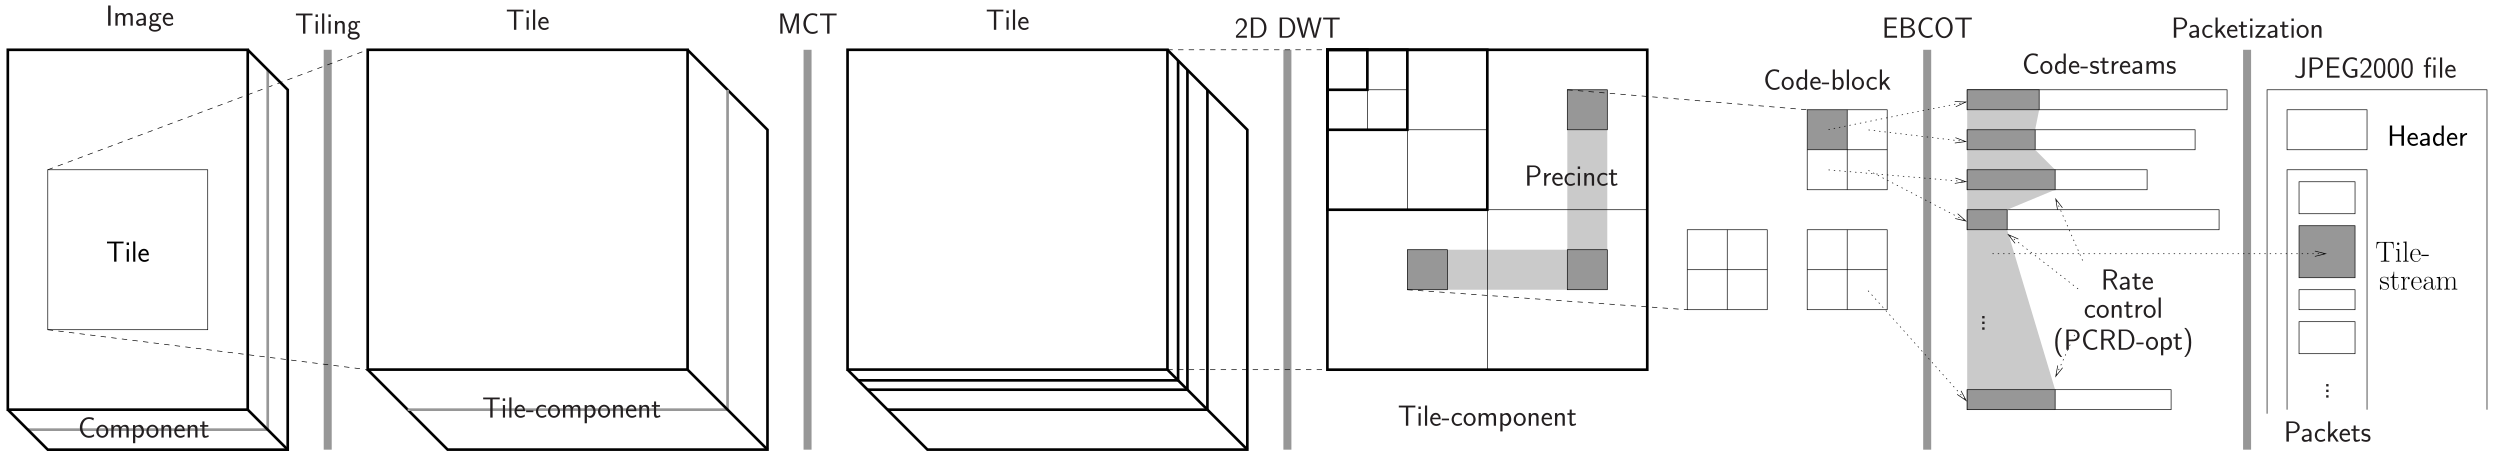 <?xml version="1.0" encoding="UTF-8"?>
<svg xmlns="http://www.w3.org/2000/svg" xmlns:xlink="http://www.w3.org/1999/xlink" width="346pt" height="64pt" viewBox="0 0 346 64" version="1.1">
<defs>
<g>
<symbol overflow="visible" id="glyph0-0">
<path style="stroke:none;" d=""/>
</symbol>
<symbol overflow="visible" id="glyph0-1">
<path style="stroke:none;" d="M 1.453 -2.531 L 1.797 -2.531 C 1.844 -2.531 1.891 -2.531 1.938 -2.531 L 2.438 -2.531 L 2.438 -2.781 L 0.141 -2.781 L 0.141 -2.531 L 0.641 -2.531 C 0.688 -2.531 0.734 -2.531 0.781 -2.531 L 1.125 -2.531 L 1.125 0 L 1.453 0 Z M 1.453 -2.531 "/>
</symbol>
<symbol overflow="visible" id="glyph0-2">
<path style="stroke:none;" d="M 0.609 -2.656 L 0.281 -2.656 L 0.281 -2.312 L 0.609 -2.312 Z M 0.594 -1.734 L 0.297 -1.734 L 0.297 0 L 0.594 0 Z M 0.594 -1.734 "/>
</symbol>
<symbol overflow="visible" id="glyph0-3">
<path style="stroke:none;" d="M 0.594 -2.797 L 0.297 -2.797 L 0.297 0 L 0.594 0 Z M 0.594 -2.797 "/>
</symbol>
<symbol overflow="visible" id="glyph0-4">
<path style="stroke:none;" d="M 1.578 -0.891 C 1.578 -1.016 1.562 -1.281 1.438 -1.484 C 1.297 -1.719 1.062 -1.781 0.891 -1.781 C 0.469 -1.781 0.125 -1.391 0.125 -0.875 C 0.125 -0.375 0.484 0.031 0.953 0.031 C 1.125 0.031 1.359 -0.016 1.562 -0.172 C 1.562 -0.188 1.547 -0.266 1.547 -0.281 C 1.547 -0.281 1.531 -0.406 1.531 -0.422 C 1.344 -0.266 1.109 -0.219 0.953 -0.219 C 0.703 -0.219 0.422 -0.438 0.406 -0.891 Z M 0.438 -1.109 C 0.484 -1.328 0.672 -1.531 0.891 -1.531 C 0.953 -1.531 1.234 -1.531 1.312 -1.109 Z M 0.438 -1.109 "/>
</symbol>
<symbol overflow="visible" id="glyph0-5">
<path style="stroke:none;" d="M 0.688 -2.797 L 0.344 -2.797 L 0.344 0 L 0.688 0 Z M 0.688 -2.797 "/>
</symbol>
<symbol overflow="visible" id="glyph0-6">
<path style="stroke:none;" d="M 2.703 -1.172 C 2.703 -1.453 2.625 -1.766 2.188 -1.766 C 1.875 -1.766 1.703 -1.578 1.609 -1.453 C 1.547 -1.672 1.375 -1.766 1.125 -1.766 C 0.859 -1.766 0.688 -1.609 0.594 -1.5 L 0.594 -1.75 L 0.297 -1.75 L 0.297 0 L 0.609 0 L 0.609 -0.969 C 0.609 -1.219 0.688 -1.516 0.984 -1.516 C 1.344 -1.516 1.344 -1.266 1.344 -1.141 L 1.344 0 L 1.656 0 L 1.656 -0.969 C 1.656 -1.219 1.734 -1.516 2.031 -1.516 C 2.391 -1.516 2.391 -1.266 2.391 -1.141 L 2.391 0 L 2.703 0 Z M 2.703 -1.172 "/>
</symbol>
<symbol overflow="visible" id="glyph0-7">
<path style="stroke:none;" d="M 1.516 -1.141 C 1.516 -1.516 1.25 -1.781 0.891 -1.781 C 0.703 -1.781 0.516 -1.75 0.297 -1.625 L 0.312 -1.359 C 0.422 -1.422 0.594 -1.547 0.875 -1.547 C 1.078 -1.547 1.203 -1.391 1.203 -1.141 L 1.203 -0.984 C 0.562 -0.969 0.156 -0.781 0.156 -0.453 C 0.156 -0.297 0.266 0.031 0.594 0.031 C 0.656 0.031 0.984 0.031 1.219 -0.156 L 1.219 0 L 1.516 0 Z M 1.203 -0.531 C 1.203 -0.453 1.203 -0.359 1.094 -0.297 C 0.984 -0.219 0.844 -0.219 0.797 -0.219 C 0.594 -0.219 0.453 -0.328 0.453 -0.469 C 0.453 -0.75 1.078 -0.781 1.203 -0.781 Z M 1.203 -0.531 "/>
</symbol>
<symbol overflow="visible" id="glyph0-8">
<path style="stroke:none;" d="M 1.797 -1.766 C 1.562 -1.766 1.359 -1.719 1.203 -1.641 C 1.078 -1.75 0.938 -1.766 0.844 -1.766 C 0.484 -1.766 0.219 -1.469 0.219 -1.141 C 0.219 -0.922 0.344 -0.75 0.359 -0.75 C 0.281 -0.641 0.234 -0.531 0.234 -0.422 C 0.234 -0.281 0.297 -0.172 0.344 -0.109 C 0.141 0.016 0.109 0.203 0.109 0.281 C 0.109 0.578 0.469 0.828 0.938 0.828 C 1.422 0.828 1.781 0.578 1.781 0.281 C 1.781 -0.281 1.172 -0.281 1 -0.281 L 0.672 -0.281 C 0.609 -0.281 0.453 -0.281 0.453 -0.484 C 0.453 -0.562 0.484 -0.609 0.484 -0.625 C 0.547 -0.578 0.672 -0.516 0.844 -0.516 C 1.172 -0.516 1.453 -0.797 1.453 -1.141 C 1.453 -1.328 1.359 -1.469 1.328 -1.516 L 1.344 -1.516 C 1.359 -1.516 1.531 -1.531 1.578 -1.531 C 1.719 -1.531 1.719 -1.531 1.844 -1.516 Z M 0.844 -0.734 C 0.703 -0.734 0.516 -0.812 0.516 -1.141 C 0.516 -1.484 0.734 -1.547 0.844 -1.547 C 0.969 -1.547 1.172 -1.453 1.172 -1.141 C 1.172 -0.781 0.953 -0.734 0.844 -0.734 Z M 1 0.016 C 1.094 0.016 1.5 0.016 1.5 0.297 C 1.5 0.469 1.25 0.594 0.953 0.594 C 0.641 0.594 0.391 0.469 0.391 0.281 C 0.391 0.266 0.391 0.016 0.672 0.016 Z M 1 0.016 "/>
</symbol>
<symbol overflow="visible" id="glyph0-9">
<path style="stroke:none;" d="M 1.656 -1.172 C 1.656 -1.438 1.594 -1.766 1.125 -1.766 C 0.875 -1.766 0.703 -1.625 0.594 -1.5 L 0.594 -1.75 L 0.297 -1.75 L 0.297 0 L 0.609 0 L 0.609 -0.969 C 0.609 -1.234 0.703 -1.516 0.969 -1.516 C 1.328 -1.516 1.344 -1.281 1.344 -1.141 L 1.344 0 L 1.656 0 Z M 1.656 -1.172 "/>
</symbol>
<symbol overflow="visible" id="glyph0-10">
<path style="stroke:none;" d="M 2.016 -1.5 L 1.812 -0.938 C 1.781 -0.828 1.672 -0.5 1.656 -0.375 C 1.641 -0.453 1.609 -0.547 1.547 -0.75 C 1.516 -0.859 1.469 -0.984 1.438 -1.109 L 0.828 -2.797 L 0.359 -2.797 L 0.359 0 L 0.672 0 L 0.672 -2.469 L 0.688 -2.469 C 0.688 -2.469 0.719 -2.297 0.969 -1.578 L 1.5 -0.062 L 1.797 -0.062 L 2.281 -1.422 C 2.312 -1.5 2.406 -1.797 2.453 -1.938 C 2.484 -2.062 2.594 -2.359 2.609 -2.484 L 2.625 -2.484 L 2.625 0 L 2.938 0 L 2.938 -2.797 L 2.469 -2.797 Z M 2.016 -1.5 "/>
</symbol>
<symbol overflow="visible" id="glyph0-11">
<path style="stroke:none;" d="M 2.203 -0.469 C 1.938 -0.281 1.812 -0.234 1.484 -0.234 C 0.922 -0.234 0.594 -0.844 0.594 -1.391 C 0.594 -1.984 0.922 -2.578 1.5 -2.578 C 1.75 -2.578 1.922 -2.5 2.125 -2.375 L 2.188 -2.688 C 2 -2.781 1.75 -2.828 1.5 -2.828 C 0.734 -2.828 0.25 -2.109 0.25 -1.391 C 0.25 -0.594 0.812 0.031 1.469 0.031 C 1.812 0.031 1.938 0 2.234 -0.188 Z M 2.203 -0.469 "/>
</symbol>
<symbol overflow="visible" id="glyph0-12">
<path style="stroke:none;" d="M 1.047 -0.859 C 1.156 -0.969 1.328 -1.109 1.438 -1.25 C 1.547 -1.391 1.703 -1.578 1.703 -1.859 C 1.703 -2.312 1.406 -2.703 0.891 -2.703 C 0.5 -2.703 0.266 -2.453 0.156 -2.062 L 0.312 -1.844 C 0.406 -2.219 0.531 -2.453 0.844 -2.453 C 1.188 -2.453 1.375 -2.172 1.375 -1.859 C 1.375 -1.484 1.094 -1.203 0.891 -0.984 C 0.656 -0.75 0.422 -0.516 0.188 -0.266 L 0.188 0 L 1.703 0 L 1.703 -0.281 L 1.016 -0.281 C 0.969 -0.281 0.922 -0.266 0.875 -0.266 L 0.469 -0.266 L 0.469 -0.281 Z M 1.047 -0.859 "/>
</symbol>
<symbol overflow="visible" id="glyph0-13">
<path style="stroke:none;" d="M 0.359 -2.797 L 0.359 0 L 1.344 0 C 2.016 0 2.516 -0.625 2.516 -1.375 C 2.516 -2.156 2.016 -2.797 1.344 -2.797 Z M 0.688 -0.219 L 0.688 -2.578 L 1.266 -2.578 C 1.797 -2.578 2.188 -2.078 2.188 -1.375 C 2.188 -0.703 1.812 -0.219 1.266 -0.219 Z M 0.688 -0.219 "/>
</symbol>
<symbol overflow="visible" id="glyph0-14">
<path style="stroke:none;" d="M 3.516 -2.797 L 3.203 -2.797 L 2.875 -1.547 C 2.812 -1.344 2.766 -1.141 2.719 -0.938 C 2.656 -0.641 2.594 -0.438 2.594 -0.328 L 2.578 -0.328 C 2.578 -0.438 2.531 -0.672 2.453 -0.922 C 2.406 -1.141 2.359 -1.344 2.297 -1.562 L 1.969 -2.797 L 1.625 -2.797 L 1.312 -1.625 L 1.156 -0.984 C 1.031 -0.469 1.031 -0.406 1.016 -0.328 C 1.016 -0.344 1 -0.484 0.891 -0.953 C 0.828 -1.188 0.766 -1.422 0.703 -1.656 L 0.406 -2.797 L 0.047 -2.797 L 0.812 0 L 1.156 0 L 1.469 -1.172 L 1.625 -1.812 C 1.734 -2.25 1.766 -2.375 1.781 -2.469 C 1.781 -2.453 1.812 -2.203 1.969 -1.609 L 2.406 0 L 2.75 0 Z M 3.516 -2.797 "/>
</symbol>
<symbol overflow="visible" id="glyph0-15">
<path style="stroke:none;" d="M 1.234 -0.281 C 0.906 -0.281 0.766 -0.281 0.688 -0.266 L 0.688 -1.328 L 1.938 -1.328 L 1.938 -1.578 L 0.688 -1.578 L 0.688 -2.531 L 1.219 -2.531 C 1.266 -2.531 1.312 -2.531 1.359 -2.531 L 2.047 -2.531 L 2.047 -2.797 L 0.359 -2.797 L 0.359 0 L 2.094 0 L 2.094 -0.281 Z M 1.234 -0.281 "/>
</symbol>
<symbol overflow="visible" id="glyph0-16">
<path style="stroke:none;" d="M 0.359 -2.797 L 0.359 0 L 1.359 0 C 1.906 0 2.312 -0.359 2.312 -0.766 C 2.312 -1.062 2.047 -1.375 1.578 -1.469 C 2.094 -1.609 2.203 -1.922 2.203 -2.094 C 2.203 -2.453 1.812 -2.797 1.25 -2.797 Z M 0.688 -1.578 L 0.688 -2.578 L 1.156 -2.578 C 1.562 -2.578 1.891 -2.359 1.891 -2.094 C 1.891 -1.844 1.625 -1.578 1.109 -1.578 Z M 0.688 -0.219 L 0.688 -1.328 L 1.219 -1.328 C 1.656 -1.328 1.984 -1.062 1.984 -0.766 C 1.984 -0.484 1.703 -0.219 1.25 -0.219 Z M 0.688 -0.219 "/>
</symbol>
<symbol overflow="visible" id="glyph0-17">
<path style="stroke:none;" d="M 2.578 -1.391 C 2.578 -2.234 2.031 -2.859 1.391 -2.859 C 0.766 -2.859 0.203 -2.234 0.203 -1.391 C 0.203 -0.547 0.766 0.062 1.391 0.062 C 2.016 0.062 2.578 -0.547 2.578 -1.391 Z M 1.391 -0.188 C 0.953 -0.188 0.547 -0.688 0.547 -1.453 C 0.547 -2.188 0.969 -2.609 1.391 -2.609 C 1.812 -2.609 2.234 -2.188 2.234 -1.453 C 2.234 -0.688 1.828 -0.188 1.391 -0.188 Z M 1.391 -0.188 "/>
</symbol>
<symbol overflow="visible" id="glyph0-18">
<path style="stroke:none;" d="M 1.328 -1.172 C 1.812 -1.172 2.203 -1.547 2.203 -1.984 C 2.203 -2.422 1.828 -2.797 1.297 -2.797 L 0.359 -2.797 L 0.359 0 L 0.703 0 L 0.703 -1.172 Z M 1.219 -2.578 C 1.688 -2.578 1.891 -2.281 1.891 -1.984 C 1.891 -1.703 1.703 -1.406 1.219 -1.406 L 0.688 -1.406 L 0.688 -2.578 Z M 1.219 -2.578 "/>
</symbol>
<symbol overflow="visible" id="glyph0-19">
<path style="stroke:none;" d="M 1.547 -1.609 C 1.547 -1.641 1.359 -1.719 1.312 -1.734 C 1.188 -1.781 1.016 -1.781 0.969 -1.781 C 0.453 -1.781 0.141 -1.328 0.141 -0.859 C 0.141 -0.391 0.484 0.031 0.953 0.031 C 1.219 0.031 1.422 -0.062 1.578 -0.156 L 1.547 -0.422 C 1.375 -0.297 1.172 -0.219 0.953 -0.219 C 0.641 -0.219 0.438 -0.5 0.438 -0.875 C 0.438 -1.156 0.578 -1.531 0.969 -1.531 C 1.203 -1.531 1.328 -1.484 1.5 -1.359 Z M 1.547 -1.609 "/>
</symbol>
<symbol overflow="visible" id="glyph0-20">
<path style="stroke:none;" d="M 1.062 -1.062 L 1.688 -1.734 L 1.312 -1.734 L 0.594 -0.984 L 0.594 -2.797 L 0.297 -2.797 L 0.297 0 L 0.594 0 L 0.594 -0.562 L 0.859 -0.844 L 1.438 0 L 1.781 0 Z M 1.062 -1.062 "/>
</symbol>
<symbol overflow="visible" id="glyph0-21">
<path style="stroke:none;" d="M 0.672 -1.5 L 1.203 -1.5 L 1.203 -1.734 L 0.672 -1.734 L 0.672 -2.234 L 0.391 -2.234 L 0.391 -1.734 L 0.062 -1.734 L 0.062 -1.5 L 0.375 -1.5 L 0.375 -0.484 C 0.375 -0.25 0.438 0.031 0.703 0.031 C 0.906 0.031 1.078 -0.031 1.266 -0.109 L 1.203 -0.359 C 1.094 -0.266 0.984 -0.219 0.859 -0.219 C 0.688 -0.219 0.672 -0.453 0.672 -0.547 Z M 0.672 -1.5 "/>
</symbol>
<symbol overflow="visible" id="glyph0-22">
<path style="stroke:none;" d="M 1.516 -1.578 L 1.516 -1.734 L 0.156 -1.734 L 0.156 -1.484 L 0.672 -1.484 C 0.719 -1.484 0.766 -1.5 0.812 -1.5 L 1.094 -1.5 L 0.109 -0.172 L 0.109 0 L 1.531 0 L 1.531 -0.25 L 0.969 -0.25 C 0.922 -0.25 0.875 -0.25 0.828 -0.25 L 0.516 -0.25 Z M 1.516 -1.578 "/>
</symbol>
<symbol overflow="visible" id="glyph0-23">
<path style="stroke:none;" d="M 1.781 -0.859 C 1.781 -1.375 1.406 -1.781 0.953 -1.781 C 0.484 -1.781 0.109 -1.359 0.109 -0.859 C 0.109 -0.344 0.5 0.031 0.938 0.031 C 1.406 0.031 1.781 -0.359 1.781 -0.859 Z M 0.953 -0.219 C 0.656 -0.219 0.422 -0.453 0.422 -0.891 C 0.422 -1.359 0.703 -1.531 0.938 -1.531 C 1.203 -1.531 1.469 -1.344 1.469 -0.891 C 1.469 -0.438 1.219 -0.219 0.953 -0.219 Z M 0.953 -0.219 "/>
</symbol>
<symbol overflow="visible" id="glyph0-24">
<path style="stroke:none;" d="M 1.469 -2.797 L 1.141 -2.797 L 1.141 -0.609 C 1.141 -0.422 1.062 -0.188 0.703 -0.188 C 0.484 -0.188 0.312 -0.281 0.203 -0.406 L 0.156 -0.109 C 0.406 0.031 0.641 0.062 0.812 0.062 C 1.203 0.062 1.469 -0.156 1.469 -0.594 Z M 1.469 -2.797 "/>
</symbol>
<symbol overflow="visible" id="glyph0-25">
<path style="stroke:none;" d="M 2.281 -1.188 L 1.469 -1.188 L 1.469 -0.938 L 1.969 -0.938 L 1.969 -0.312 C 1.812 -0.266 1.656 -0.234 1.484 -0.234 C 0.922 -0.234 0.594 -0.828 0.594 -1.406 C 0.594 -1.969 0.938 -2.578 1.484 -2.578 C 1.797 -2.578 1.969 -2.469 2.188 -2.312 L 2.234 -2.641 C 1.969 -2.781 1.812 -2.828 1.5 -2.828 C 0.719 -2.828 0.25 -2.125 0.25 -1.391 C 0.25 -0.703 0.719 0.031 1.484 0.031 C 1.766 0.031 2.031 -0.047 2.281 -0.172 Z M 2.281 -1.188 "/>
</symbol>
<symbol overflow="visible" id="glyph0-26">
<path style="stroke:none;" d="M 1.734 -1.312 C 1.734 -1.547 1.734 -1.969 1.562 -2.312 C 1.406 -2.625 1.141 -2.703 0.953 -2.703 C 0.672 -2.703 0.438 -2.547 0.312 -2.297 C 0.188 -2.016 0.156 -1.734 0.156 -1.312 C 0.156 -1.031 0.172 -0.672 0.312 -0.359 C 0.469 -0.016 0.75 0.062 0.938 0.062 C 1.188 0.062 1.438 -0.062 1.578 -0.344 C 1.719 -0.641 1.734 -0.953 1.734 -1.312 Z M 0.938 -0.188 C 0.641 -0.188 0.547 -0.531 0.516 -0.656 C 0.469 -0.844 0.453 -1.047 0.453 -1.359 C 0.453 -1.609 0.453 -1.891 0.531 -2.109 C 0.625 -2.375 0.797 -2.469 0.938 -2.469 C 1.234 -2.469 1.344 -2.172 1.375 -2.062 C 1.438 -1.844 1.438 -1.594 1.438 -1.359 C 1.438 -0.984 1.438 -0.188 0.938 -0.188 Z M 0.938 -0.188 "/>
</symbol>
<symbol overflow="visible" id="glyph0-27">
<path style="stroke:none;" d="M 1.734 -2.797 L 1.406 -2.797 L 1.406 -2.484 L 1.734 -2.484 Z M 1.719 -1.734 L 1.422 -1.734 L 1.422 0 L 1.719 0 Z M 0.672 -1.5 L 1.109 -1.5 L 1.109 -1.734 L 0.672 -1.734 L 0.672 -2.266 C 0.672 -2.469 0.766 -2.578 0.891 -2.578 C 0.969 -2.578 1.047 -2.562 1.109 -2.531 L 1.109 -2.797 C 1.078 -2.812 0.984 -2.828 0.891 -2.828 C 0.594 -2.828 0.375 -2.531 0.375 -2.125 L 0.375 -1.734 L 0.094 -1.734 L 0.094 -1.5 L 0.375 -1.5 L 0.375 0 L 0.672 0 Z M 0.672 -1.5 "/>
</symbol>
<symbol overflow="visible" id="glyph0-28">
<path style="stroke:none;" d="M 1.047 -0.75 L 1.047 -0.984 L 0.047 -0.984 L 0.047 -0.75 Z M 1.047 -0.75 "/>
</symbol>
<symbol overflow="visible" id="glyph0-29">
<path style="stroke:none;" d="M 0.609 -0.188 C 0.734 -0.047 0.922 0.031 1.109 0.031 C 1.484 0.031 1.812 -0.359 1.812 -0.875 C 1.812 -1.344 1.578 -1.766 1.219 -1.766 C 1.031 -1.766 0.781 -1.688 0.594 -1.547 L 0.594 -1.734 L 0.297 -1.734 L 0.297 0.781 L 0.609 0.781 Z M 0.609 -1.312 C 0.641 -1.359 0.781 -1.516 1 -1.516 C 1.281 -1.516 1.5 -1.219 1.5 -0.875 C 1.5 -0.469 1.234 -0.219 0.969 -0.219 C 0.891 -0.219 0.797 -0.234 0.719 -0.297 C 0.609 -0.406 0.609 -0.453 0.609 -0.516 Z M 0.609 -1.312 "/>
</symbol>
<symbol overflow="visible" id="glyph0-30">
<path style="stroke:none;" d="M 0.594 -0.859 C 0.594 -1.234 0.875 -1.484 1.234 -1.5 L 1.234 -1.766 C 0.969 -1.766 0.734 -1.625 0.594 -1.422 L 0.594 -1.75 L 0.297 -1.75 L 0.297 0 L 0.594 0 Z M 0.594 -0.859 "/>
</symbol>
<symbol overflow="visible" id="glyph0-31">
<path style="stroke:none;" d="M 1.641 -2.797 L 1.344 -2.797 L 1.344 -1.562 C 1.219 -1.672 1.016 -1.766 0.797 -1.766 C 0.422 -1.766 0.141 -1.359 0.141 -0.859 C 0.141 -0.359 0.422 0.031 0.781 0.031 C 1.062 0.031 1.234 -0.109 1.344 -0.203 L 1.344 0 L 1.641 0 Z M 1.344 -0.547 C 1.344 -0.484 1.344 -0.422 1.219 -0.312 C 1.125 -0.25 1.031 -0.219 0.938 -0.219 C 0.719 -0.219 0.438 -0.375 0.438 -0.859 C 0.438 -1.375 0.766 -1.516 0.984 -1.516 C 1.125 -1.516 1.25 -1.453 1.344 -1.328 Z M 1.344 -0.547 "/>
</symbol>
<symbol overflow="visible" id="glyph0-32">
<path style="stroke:none;" d="M 0.594 -2.797 L 0.297 -2.797 L 0.297 0 L 0.609 0 L 0.609 -0.188 C 0.766 -0.031 0.953 0.031 1.109 0.031 C 1.5 0.031 1.812 -0.359 1.812 -0.875 C 1.812 -1.344 1.578 -1.766 1.219 -1.766 C 0.953 -1.766 0.734 -1.656 0.594 -1.547 Z M 0.609 -1.312 C 0.703 -1.422 0.828 -1.516 1 -1.516 C 1.234 -1.516 1.5 -1.344 1.5 -0.875 C 1.5 -0.359 1.188 -0.219 0.969 -0.219 C 0.891 -0.219 0.797 -0.234 0.719 -0.297 C 0.609 -0.406 0.609 -0.453 0.609 -0.516 Z M 0.609 -1.312 "/>
</symbol>
<symbol overflow="visible" id="glyph0-33">
<path style="stroke:none;" d="M 1.297 -1.656 C 1.062 -1.781 0.875 -1.781 0.75 -1.781 C 0.469 -1.781 0.125 -1.688 0.125 -1.281 C 0.125 -0.859 0.562 -0.781 0.688 -0.75 C 0.875 -0.719 1.078 -0.672 1.078 -0.469 C 1.078 -0.219 0.797 -0.219 0.734 -0.219 C 0.578 -0.219 0.359 -0.266 0.156 -0.406 L 0.109 -0.141 C 0.328 -0.016 0.562 0.031 0.734 0.031 C 1.234 0.031 1.359 -0.266 1.359 -0.5 C 1.359 -0.703 1.25 -0.828 1.172 -0.891 C 1.047 -1 0.984 -1 0.656 -1.078 C 0.609 -1.078 0.406 -1.125 0.406 -1.312 C 0.406 -1.547 0.656 -1.547 0.719 -1.547 C 0.984 -1.547 1.141 -1.453 1.25 -1.406 Z M 1.297 -1.656 "/>
</symbol>
<symbol overflow="visible" id="glyph0-34">
<path style="stroke:none;" d="M 1.594 -1.312 C 2.219 -1.531 2.234 -1.969 2.234 -2.047 C 2.234 -2.438 1.844 -2.797 1.266 -2.797 L 0.359 -2.797 L 0.359 0 L 0.688 0 L 0.688 -1.281 L 1.281 -1.281 L 2 0 L 2.328 0 Z M 0.688 -1.531 L 0.688 -2.578 L 1.219 -2.578 C 1.734 -2.578 1.906 -2.281 1.906 -2.047 C 1.906 -1.828 1.75 -1.531 1.219 -1.531 Z M 0.688 -1.531 "/>
</symbol>
<symbol overflow="visible" id="glyph0-35">
<path style="stroke:none;" d="M 0.688 -0.328 L 0.359 -0.328 L 0.359 0 L 0.688 0 Z M 0.688 -0.328 "/>
</symbol>
<symbol overflow="visible" id="glyph0-36">
<path style="stroke:none;" d="M 2.312 -2.797 L 1.969 -2.797 L 1.969 -1.578 L 0.688 -1.578 L 0.688 -2.797 L 0.359 -2.797 L 0.359 0 L 0.688 0 L 0.688 -1.328 L 1.969 -1.328 L 1.969 0 L 2.312 0 Z M 2.312 -2.797 "/>
</symbol>
<symbol overflow="visible" id="glyph0-37">
<path style="stroke:none;" d="M 1.016 -3.016 C 0.797 -2.797 0.297 -2.281 0.297 -1 C 0.297 0.266 0.797 0.781 1.016 1 L 1.266 1 C 0.766 0.484 0.609 -0.234 0.609 -1 C 0.609 -1.781 0.766 -2.5 1.266 -3.016 Z M 1.016 -3.016 "/>
</symbol>
<symbol overflow="visible" id="glyph0-38">
<path style="stroke:none;" d="M 0.453 1 C 0.672 0.781 1.172 0.266 1.172 -1 C 1.172 -2.281 0.672 -2.797 0.453 -3.016 L 0.203 -3.016 C 0.703 -2.5 0.859 -1.781 0.859 -1 C 0.859 -0.234 0.719 0.484 0.203 1 Z M 0.453 1 "/>
</symbol>
<symbol overflow="visible" id="glyph1-0">
<path style="stroke:none;" d=""/>
</symbol>
<symbol overflow="visible" id="glyph1-1">
<path style="stroke:none;" d="M 1.25 -1.703 C 1.25 -1.781 1.234 -1.781 1.219 -1.781 C 1.203 -1.781 1.203 -1.781 1.156 -1.719 C 1.141 -1.703 1.094 -1.656 1.094 -1.641 C 0.953 -1.781 0.781 -1.781 0.703 -1.781 C 0.266 -1.781 0.094 -1.547 0.094 -1.312 C 0.094 -0.953 0.516 -0.859 0.625 -0.844 C 0.891 -0.797 0.969 -0.781 1.062 -0.703 C 1.109 -0.656 1.203 -0.562 1.203 -0.422 C 1.203 -0.25 1.094 -0.031 0.734 -0.031 C 0.375 -0.031 0.25 -0.297 0.188 -0.656 C 0.172 -0.703 0.172 -0.719 0.141 -0.719 C 0.109 -0.719 0.094 -0.703 0.094 -0.625 L 0.094 -0.047 C 0.094 0.031 0.109 0.031 0.125 0.031 C 0.156 0.031 0.156 0.031 0.172 -0.016 C 0.203 -0.047 0.266 -0.141 0.281 -0.188 C 0.359 -0.078 0.5 0.031 0.734 0.031 C 1.125 0.031 1.344 -0.188 1.344 -0.5 C 1.344 -0.703 1.234 -0.812 1.188 -0.859 C 1.062 -0.984 0.922 -1.016 0.75 -1.047 C 0.531 -1.094 0.25 -1.156 0.25 -1.406 C 0.25 -1.5 0.297 -1.719 0.703 -1.719 C 1.141 -1.719 1.172 -1.328 1.172 -1.188 C 1.172 -1.172 1.203 -1.172 1.203 -1.172 C 1.25 -1.172 1.25 -1.188 1.25 -1.25 Z M 1.25 -1.703 "/>
</symbol>
<symbol overflow="visible" id="glyph1-2">
<path style="stroke:none;" d="M 0.609 -1.625 L 1.172 -1.625 L 1.172 -1.734 L 0.609 -1.734 L 0.609 -2.484 L 0.531 -2.484 C 0.531 -2.062 0.391 -1.703 0.047 -1.688 L 0.047 -1.625 L 0.391 -1.625 L 0.391 -0.5 C 0.391 -0.422 0.391 0.031 0.859 0.031 C 1.094 0.031 1.234 -0.203 1.234 -0.5 L 1.234 -0.734 L 1.172 -0.734 L 1.172 -0.5 C 1.172 -0.219 1.062 -0.047 0.891 -0.047 C 0.766 -0.047 0.609 -0.125 0.609 -0.484 Z M 0.609 -1.625 "/>
</symbol>
<symbol overflow="visible" id="glyph1-3">
<path style="stroke:none;" d="M 0.609 -0.953 C 0.609 -1.344 0.766 -1.703 1.078 -1.703 C 1.094 -1.703 1.125 -1.703 1.156 -1.688 C 1.156 -1.688 1.062 -1.656 1.062 -1.547 C 1.062 -1.453 1.141 -1.422 1.203 -1.422 C 1.25 -1.422 1.344 -1.438 1.344 -1.562 C 1.344 -1.688 1.219 -1.766 1.078 -1.766 C 0.766 -1.766 0.641 -1.469 0.594 -1.328 L 0.594 -1.766 L 0.125 -1.719 L 0.125 -1.609 C 0.359 -1.609 0.406 -1.594 0.406 -1.406 L 0.406 -0.281 C 0.406 -0.125 0.391 -0.109 0.125 -0.109 L 0.125 0 C 0.219 -0.016 0.406 -0.016 0.516 -0.016 C 0.625 -0.016 0.828 -0.016 0.938 0 L 0.938 -0.109 C 0.656 -0.109 0.609 -0.109 0.609 -0.281 Z M 0.609 -0.953 "/>
</symbol>
<symbol overflow="visible" id="glyph1-4">
<path style="stroke:none;" d="M 1.531 -0.953 C 1.547 -0.969 1.547 -0.969 1.547 -1.016 C 1.547 -1.422 1.328 -1.781 0.875 -1.781 C 0.453 -1.781 0.109 -1.375 0.109 -0.875 C 0.109 -0.359 0.484 0.031 0.922 0.031 C 1.375 0.031 1.547 -0.391 1.547 -0.484 C 1.547 -0.516 1.531 -0.516 1.516 -0.516 C 1.484 -0.516 1.484 -0.5 1.469 -0.453 C 1.375 -0.172 1.156 -0.047 0.953 -0.047 C 0.781 -0.047 0.594 -0.141 0.484 -0.312 C 0.359 -0.516 0.359 -0.766 0.359 -0.953 Z M 0.375 -1 C 0.406 -1.594 0.703 -1.719 0.875 -1.719 C 1.141 -1.719 1.328 -1.453 1.328 -1 Z M 0.375 -1 "/>
</symbol>
<symbol overflow="visible" id="glyph1-5">
<path style="stroke:none;" d="M 1.453 -1.047 C 1.453 -1.312 1.453 -1.453 1.281 -1.609 C 1.125 -1.734 0.953 -1.781 0.828 -1.781 C 0.5 -1.781 0.281 -1.531 0.281 -1.266 C 0.281 -1.109 0.391 -1.109 0.422 -1.109 C 0.469 -1.109 0.562 -1.141 0.562 -1.25 C 0.562 -1.359 0.484 -1.406 0.422 -1.406 C 0.406 -1.406 0.391 -1.391 0.375 -1.391 C 0.453 -1.641 0.672 -1.719 0.812 -1.719 C 1.016 -1.719 1.234 -1.547 1.234 -1.203 L 1.234 -1.031 C 1 -1.016 0.719 -0.984 0.484 -0.859 C 0.234 -0.719 0.156 -0.516 0.156 -0.359 C 0.156 -0.062 0.531 0.031 0.734 0.031 C 0.953 0.031 1.172 -0.094 1.25 -0.328 C 1.266 -0.141 1.375 0.016 1.547 0.016 C 1.641 0.016 1.844 -0.047 1.844 -0.359 L 1.844 -0.578 L 1.781 -0.578 L 1.781 -0.359 C 1.781 -0.109 1.672 -0.078 1.609 -0.078 C 1.453 -0.078 1.453 -0.281 1.453 -0.469 Z M 1.234 -0.562 C 1.234 -0.203 0.984 -0.031 0.766 -0.031 C 0.562 -0.031 0.406 -0.188 0.406 -0.359 C 0.406 -0.484 0.453 -0.703 0.688 -0.828 C 0.891 -0.938 1.109 -0.953 1.234 -0.969 Z M 1.234 -0.562 "/>
</symbol>
<symbol overflow="visible" id="glyph1-6">
<path style="stroke:none;" d="M 2.719 -1.219 C 2.719 -1.422 2.688 -1.766 2.203 -1.766 C 1.938 -1.766 1.75 -1.578 1.672 -1.359 C 1.625 -1.688 1.375 -1.766 1.156 -1.766 C 0.844 -1.766 0.672 -1.516 0.609 -1.359 L 0.609 -1.766 L 0.141 -1.719 L 0.141 -1.609 C 0.375 -1.609 0.406 -1.594 0.406 -1.406 L 0.406 -0.281 C 0.406 -0.125 0.391 -0.109 0.141 -0.109 L 0.141 0 C 0.234 -0.016 0.406 -0.016 0.516 -0.016 C 0.609 -0.016 0.797 -0.016 0.891 0 L 0.891 -0.109 C 0.641 -0.109 0.625 -0.125 0.625 -0.281 L 0.625 -1.047 C 0.625 -1.422 0.844 -1.703 1.125 -1.703 C 1.422 -1.703 1.453 -1.438 1.453 -1.234 L 1.453 -0.281 C 1.453 -0.125 1.438 -0.109 1.188 -0.109 L 1.188 0 C 1.281 -0.016 1.453 -0.016 1.562 -0.016 C 1.672 -0.016 1.844 -0.016 1.953 0 L 1.953 -0.109 C 1.688 -0.109 1.672 -0.125 1.672 -0.281 L 1.672 -1.047 C 1.672 -1.422 1.906 -1.703 2.188 -1.703 C 2.484 -1.703 2.516 -1.438 2.516 -1.234 L 2.516 -0.281 C 2.516 -0.125 2.5 -0.109 2.234 -0.109 L 2.234 0 C 2.328 -0.016 2.516 -0.016 2.609 -0.016 C 2.719 -0.016 2.906 -0.016 3 0 L 3 -0.109 C 2.734 -0.109 2.719 -0.125 2.719 -0.281 Z M 2.719 -1.219 "/>
</symbol>
<symbol overflow="visible" id="glyph1-7">
<path style="stroke:none;" d="M 2.5 -2.734 L 0.188 -2.734 L 0.109 -1.844 L 0.188 -1.844 C 0.234 -2.516 0.297 -2.641 0.922 -2.641 C 0.984 -2.641 1.109 -2.641 1.141 -2.625 C 1.219 -2.625 1.219 -2.578 1.219 -2.484 L 1.219 -0.297 C 1.219 -0.156 1.203 -0.109 0.859 -0.109 L 0.75 -0.109 L 0.75 0 C 0.953 0 1.156 -0.016 1.344 -0.016 C 1.547 -0.016 1.75 0 1.938 0 L 1.938 -0.109 L 1.828 -0.109 C 1.484 -0.109 1.484 -0.156 1.484 -0.297 L 1.484 -2.484 C 1.484 -2.562 1.484 -2.609 1.547 -2.625 C 1.578 -2.641 1.703 -2.641 1.781 -2.641 C 2.391 -2.641 2.453 -2.516 2.5 -1.844 L 2.578 -1.844 Z M 2.5 -2.734 "/>
</symbol>
<symbol overflow="visible" id="glyph1-8">
<path style="stroke:none;" d="M 0.625 -2.484 C 0.625 -2.578 0.547 -2.656 0.453 -2.656 C 0.375 -2.656 0.297 -2.578 0.297 -2.484 C 0.297 -2.391 0.359 -2.312 0.453 -2.312 C 0.547 -2.312 0.625 -2.391 0.625 -2.484 Z M 0.156 -1.719 L 0.156 -1.609 C 0.375 -1.609 0.406 -1.594 0.406 -1.406 L 0.406 -0.281 C 0.406 -0.125 0.391 -0.109 0.141 -0.109 L 0.141 0 C 0.234 -0.016 0.406 -0.016 0.516 -0.016 C 0.609 -0.016 0.766 -0.016 0.859 0 L 0.859 -0.109 C 0.625 -0.109 0.609 -0.125 0.609 -0.281 L 0.609 -1.766 Z M 0.156 -1.719 "/>
</symbol>
<symbol overflow="visible" id="glyph1-9">
<path style="stroke:none;" d="M 0.609 -2.797 L 0.141 -2.75 L 0.141 -2.656 C 0.375 -2.656 0.406 -2.625 0.406 -2.438 L 0.406 -0.281 C 0.406 -0.125 0.391 -0.109 0.141 -0.109 L 0.141 0 C 0.234 -0.016 0.406 -0.016 0.516 -0.016 C 0.609 -0.016 0.797 -0.016 0.891 0 L 0.891 -0.109 C 0.641 -0.109 0.609 -0.125 0.609 -0.281 Z M 0.609 -2.797 "/>
</symbol>
<symbol overflow="visible" id="glyph1-10">
<path style="stroke:none;" d="M 1.031 -0.781 L 1.031 -0.953 L 0.016 -0.953 L 0.016 -0.781 Z M 1.031 -0.781 "/>
</symbol>
</g>
<clipPath id="clip1">
  <path d="M 0.602 6 L 35 6 L 35 57 L 0.602 57 Z M 0.602 6 "/>
</clipPath>
<clipPath id="clip2">
  <path d="M 0.602 1 L 46 1 L 46 63.199 L 0.602 63.199 Z M 0.602 1 "/>
</clipPath>
<clipPath id="clip3">
  <path d="M 29 51 L 46 51 L 46 63.199 L 29 63.199 Z M 29 51 "/>
</clipPath>
<clipPath id="clip4">
  <path d="M 45 1 L 112 1 L 112 63.199 L 45 63.199 Z M 45 1 "/>
</clipPath>
<clipPath id="clip5">
  <path d="M 89 45 L 112 45 L 112 63.199 L 89 63.199 Z M 89 45 "/>
</clipPath>
<clipPath id="clip6">
  <path d="M 112 1 L 178 1 L 178 63.199 L 112 63.199 Z M 112 1 "/>
</clipPath>
<clipPath id="clip7">
  <path d="M 156 45 L 178 45 L 178 63.199 L 156 63.199 Z M 156 45 "/>
</clipPath>
<clipPath id="clip8">
  <path d="M 313 12 L 344.5 12 L 344.5 58 L 313 58 Z M 313 12 "/>
</clipPath>
<clipPath id="clip9">
  <path d="M 251 12 L 274 12 L 274 20 L 251 20 Z M 251 12 "/>
</clipPath>
<clipPath id="clip10">
  <path d="M 0.602 0 L 344.5 0 L 344.5 63.199 L 0.602 63.199 Z M 272.316 13.988 L 272.355 14.148 L 270.684 14.773 L 272.059 14.121 L 270.535 14.051 Z M 272.316 13.988 "/>
</clipPath>
<clipPath id="clip11">
  <path d="M 257 16 L 274 16 L 274 21 L 257 21 Z M 257 16 "/>
</clipPath>
<clipPath id="clip12">
  <path d="M 0.602 0 L 344.5 0 L 344.5 63.199 L 0.602 63.199 Z M 272.355 19.547 L 272.328 19.719 L 270.547 19.793 L 272.059 19.594 L 270.633 19.055 Z M 272.355 19.547 "/>
</clipPath>
<clipPath id="clip13">
  <path d="M 251 22 L 274 22 L 274 27 L 251 27 Z M 251 22 "/>
</clipPath>
<clipPath id="clip14">
  <path d="M 0.602 0 L 344.5 0 L 344.5 63.199 L 0.602 63.199 Z M 272.344 25.082 L 272.328 25.242 L 270.547 25.375 L 272.059 25.141 L 270.621 24.637 Z M 272.344 25.082 "/>
</clipPath>
<clipPath id="clip15">
  <path d="M 257 22 L 274 22 L 274 32 L 257 32 Z M 257 22 "/>
</clipPath>
<clipPath id="clip16">
  <path d="M 0.602 0 L 344.5 0 L 344.5 63.199 L 0.602 63.199 Z M 272.367 30.652 L 272.293 30.801 L 270.598 30.246 L 272.07 30.59 L 270.941 29.582 Z M 272.367 30.652 "/>
</clipPath>
<clipPath id="clip17">
  <path d="M 257 38 L 274 38 L 274 57 L 257 57 Z M 257 38 "/>
</clipPath>
<clipPath id="clip18">
  <path d="M 0.602 0 L 344.5 0 L 344.5 63.199 L 0.602 63.199 Z M 272.379 55.605 L 272.242 55.715 L 270.867 54.582 L 272.121 55.445 L 271.406 54.094 Z M 272.379 55.605 "/>
</clipPath>
<clipPath id="clip19">
  <path d="M 275 35 L 323 35 L 323 36 L 275 36 Z M 275 35 "/>
</clipPath>
<clipPath id="clip20">
  <path d="M 0.602 0 L 344.5 0 L 344.5 63.199 L 0.602 63.199 Z M 322.148 35.031 L 322.148 35.203 L 320.379 35.484 L 321.855 35.117 L 320.379 34.746 Z M 322.148 35.031 "/>
</clipPath>
<clipPath id="clip21">
  <path d="M 283 44 L 289 44 L 289 54 L 283 54 Z M 283 44 "/>
</clipPath>
<clipPath id="clip22">
  <path d="M 0.602 0 L 344.5 0 L 344.5 63.199 L 0.602 63.199 Z M 284.469 52.383 L 284.32 52.309 L 284.789 50.586 L 284.516 52.086 L 285.465 50.895 Z M 284.469 52.383 "/>
</clipPath>
<clipPath id="clip23">
  <path d="M 283 26 L 290 26 L 290 38 L 283 38 Z M 283 26 "/>
</clipPath>
<clipPath id="clip24">
  <path d="M 0.602 0 L 344.5 0 L 344.5 63.199 L 0.602 63.199 Z M 284.32 27.332 L 284.469 27.258 L 285.438 28.758 L 284.516 27.551 L 284.762 29.055 Z M 284.32 27.332 "/>
</clipPath>
<clipPath id="clip25">
  <path d="M 276 31 L 290 31 L 290 42 L 276 42 Z M 276 31 "/>
</clipPath>
<clipPath id="clip26">
  <path d="M 0.602 0 L 344.5 0 L 344.5 63.199 L 0.602 63.199 Z M 277.68 32.359 L 277.777 32.238 L 279.34 33.086 L 277.949 32.473 L 278.883 33.676 Z M 277.68 32.359 "/>
</clipPath>
</defs>
<g id="surface1">
<path style=" stroke:none;fill-rule:evenodd;fill:rgb(59.18%,59.18%,59.18%);fill-opacity:1;" d="M 250.117 20.727 L 255.652 20.727 L 255.652 15.191 L 250.117 15.191 Z M 250.117 20.727 "/>
<path style="fill:none;stroke-width:0.922;stroke-linecap:butt;stroke-linejoin:miter;stroke:rgb(0%,0%,0%);stroke-opacity:1;stroke-miterlimit:10;" d="M 2722.578 488.086 L 3082.266 488.086 L 3082.266 515.742 L 2722.578 515.742 Z M 2722.578 488.086 " transform="matrix(0.1,0,0,-0.1,0,64)"/>
<path style="fill:none;stroke-width:0.922;stroke-linecap:butt;stroke-linejoin:miter;stroke:rgb(0%,0%,0%);stroke-opacity:1;stroke-miterlimit:10;" d="M 2722.578 432.734 L 3038.008 432.734 L 3038.008 460.391 L 2722.578 460.391 Z M 2722.578 432.734 " transform="matrix(0.1,0,0,-0.1,0,64)"/>
<path style="fill:none;stroke-width:0.922;stroke-linecap:butt;stroke-linejoin:miter;stroke:rgb(0%,0%,0%);stroke-opacity:1;stroke-miterlimit:10;" d="M 2722.578 377.383 L 2971.602 377.383 L 2971.602 405.039 L 2722.578 405.039 Z M 2722.578 377.383 " transform="matrix(0.1,0,0,-0.1,0,64)"/>
<path style="fill:none;stroke-width:0.922;stroke-linecap:butt;stroke-linejoin:miter;stroke:rgb(0%,0%,0%);stroke-opacity:1;stroke-miterlimit:10;" d="M 2722.578 322.031 L 3071.211 322.031 L 3071.211 349.727 L 2722.578 349.727 Z M 2722.578 322.031 " transform="matrix(0.1,0,0,-0.1,0,64)"/>
<path style="fill:none;stroke-width:0.922;stroke-linecap:butt;stroke-linejoin:miter;stroke:rgb(0%,0%,0%);stroke-opacity:1;stroke-miterlimit:10;" d="M 2722.578 73.008 L 3004.805 73.008 L 3004.805 100.664 L 2722.578 100.664 Z M 2722.578 73.008 " transform="matrix(0.1,0,0,-0.1,0,64)"/>
<path style="fill:none;stroke-width:0.922;stroke-linecap:butt;stroke-linejoin:miter;stroke:rgb(0%,0%,0%);stroke-opacity:1;stroke-miterlimit:10;" d="M 2335.156 211.367 L 2445.859 211.367 L 2445.859 322.031 L 2335.156 322.031 Z M 2335.156 211.367 " transform="matrix(0.1,0,0,-0.1,0,64)"/>
<path style="fill:none;stroke-width:0.922;stroke-linecap:butt;stroke-linejoin:miter;stroke:rgb(0%,0%,0%);stroke-opacity:1;stroke-miterlimit:10;" d="M 2390.508 322.031 L 2390.508 211.367 " transform="matrix(0.1,0,0,-0.1,0,64)"/>
<path style="fill:none;stroke-width:0.922;stroke-linecap:butt;stroke-linejoin:miter;stroke:rgb(0%,0%,0%);stroke-opacity:1;stroke-miterlimit:10;" d="M 2335.156 266.719 L 2445.859 266.719 " transform="matrix(0.1,0,0,-0.1,0,64)"/>
<path style="fill:none;stroke-width:0.922;stroke-linecap:butt;stroke-linejoin:miter;stroke:rgb(0%,0%,0%);stroke-opacity:1;stroke-miterlimit:10;" d="M 2501.172 211.367 L 2611.875 211.367 L 2611.875 322.031 L 2501.172 322.031 Z M 2501.172 211.367 " transform="matrix(0.1,0,0,-0.1,0,64)"/>
<path style="fill:none;stroke-width:0.922;stroke-linecap:butt;stroke-linejoin:miter;stroke:rgb(0%,0%,0%);stroke-opacity:1;stroke-miterlimit:10;" d="M 2556.523 322.031 L 2556.523 211.367 " transform="matrix(0.1,0,0,-0.1,0,64)"/>
<path style="fill:none;stroke-width:0.922;stroke-linecap:butt;stroke-linejoin:miter;stroke:rgb(0%,0%,0%);stroke-opacity:1;stroke-miterlimit:10;" d="M 2501.172 266.719 L 2611.875 266.719 " transform="matrix(0.1,0,0,-0.1,0,64)"/>
<path style="fill:none;stroke-width:0.922;stroke-linecap:butt;stroke-linejoin:miter;stroke:rgb(0%,0%,0%);stroke-opacity:1;stroke-miterlimit:10;" d="M 2501.172 377.383 L 2611.875 377.383 L 2611.875 488.086 L 2501.172 488.086 Z M 2501.172 377.383 " transform="matrix(0.1,0,0,-0.1,0,64)"/>
<path style="fill:none;stroke-width:0.922;stroke-linecap:butt;stroke-linejoin:miter;stroke:rgb(0%,0%,0%);stroke-opacity:1;stroke-miterlimit:10;" d="M 2556.523 488.086 L 2556.523 377.383 " transform="matrix(0.1,0,0,-0.1,0,64)"/>
<path style="fill:none;stroke-width:0.922;stroke-linecap:butt;stroke-linejoin:miter;stroke:rgb(0%,0%,0%);stroke-opacity:1;stroke-miterlimit:10;" d="M 2501.172 432.734 L 2611.875 432.734 " transform="matrix(0.1,0,0,-0.1,0,64)"/>
<path style="fill:none;stroke-width:11.068;stroke-linecap:butt;stroke-linejoin:miter;stroke:rgb(59.18%,59.18%,59.18%);stroke-opacity:1;stroke-miterlimit:10;" d="M 453.555 571.094 L 453.555 17.656 " transform="matrix(0.1,0,0,-0.1,0,64)"/>
<path style="fill:none;stroke-width:11.068;stroke-linecap:butt;stroke-linejoin:miter;stroke:rgb(59.18%,59.18%,59.18%);stroke-opacity:1;stroke-miterlimit:10;" d="M 1117.656 571.094 L 1117.656 17.656 " transform="matrix(0.1,0,0,-0.1,0,64)"/>
<path style="fill:none;stroke-width:11.068;stroke-linecap:butt;stroke-linejoin:miter;stroke:rgb(59.18%,59.18%,59.18%);stroke-opacity:1;stroke-miterlimit:10;" d="M 1781.758 571.094 L 1781.758 17.656 " transform="matrix(0.1,0,0,-0.1,0,64)"/>
<path style=" stroke:none;fill-rule:evenodd;fill:rgb(79.297%,79.297%,79.297%);fill-opacity:1;" d="M 194.777 34.562 L 216.914 34.562 L 216.914 12.426 L 222.449 12.426 L 222.449 40.098 L 194.777 40.098 "/>
<path style="fill:none;stroke-width:11.068;stroke-linecap:butt;stroke-linejoin:miter;stroke:rgb(59.18%,59.18%,59.18%);stroke-opacity:1;stroke-miterlimit:10;" d="M 2667.227 571.094 L 2667.227 17.656 " transform="matrix(0.1,0,0,-0.1,0,64)"/>
<path style="fill:none;stroke-width:11.068;stroke-linecap:butt;stroke-linejoin:miter;stroke:rgb(59.18%,59.18%,59.18%);stroke-opacity:1;stroke-miterlimit:10;" d="M 3109.961 571.094 L 3109.961 17.656 " transform="matrix(0.1,0,0,-0.1,0,64)"/>
<path style="fill:none;stroke-width:0.922;stroke-linecap:butt;stroke-linejoin:miter;stroke:rgb(0%,0%,0%);stroke-opacity:1;stroke-dasharray:7.379;stroke-miterlimit:10;" d="M 66.133 405.039 L 508.906 571.094 " transform="matrix(0.1,0,0,-0.1,0,64)"/>
<path style="fill:none;stroke-width:0.922;stroke-linecap:butt;stroke-linejoin:miter;stroke:rgb(0%,0%,0%);stroke-opacity:1;stroke-dasharray:7.379;stroke-miterlimit:10;" d="M 66.133 183.672 L 508.906 128.359 " transform="matrix(0.1,0,0,-0.1,0,64)"/>
<path style="fill:none;stroke-width:3.689;stroke-linecap:butt;stroke-linejoin:miter;stroke:rgb(59.18%,59.18%,59.18%);stroke-opacity:1;stroke-miterlimit:10;" d="M 370.547 543.398 L 370.547 45.352 L 38.477 45.352 " transform="matrix(0.1,0,0,-0.1,0,64)"/>
<g clip-path="url(#clip1)" clip-rule="nonzero">
<path style="fill:none;stroke-width:3.689;stroke-linecap:butt;stroke-linejoin:miter;stroke:rgb(0%,0%,0%);stroke-opacity:1;stroke-miterlimit:10;" d="M 10.82 73.008 L 342.852 73.008 L 342.852 571.094 L 10.82 571.094 Z M 10.82 73.008 " transform="matrix(0.1,0,0,-0.1,0,64)"/>
</g>
<g clip-path="url(#clip2)" clip-rule="nonzero">
<path style="fill:none;stroke-width:3.689;stroke-linecap:butt;stroke-linejoin:miter;stroke:rgb(0%,0%,0%);stroke-opacity:1;stroke-miterlimit:10;" d="M 342.852 571.094 L 398.203 515.742 L 398.203 17.656 L 66.133 17.656 L 10.82 73.008 " transform="matrix(0.1,0,0,-0.1,0,64)"/>
</g>
<g clip-path="url(#clip3)" clip-rule="nonzero">
<path style="fill:none;stroke-width:3.689;stroke-linecap:butt;stroke-linejoin:miter;stroke:rgb(0%,0%,0%);stroke-opacity:1;stroke-miterlimit:10;" d="M 342.852 73.008 L 398.203 17.656 " transform="matrix(0.1,0,0,-0.1,0,64)"/>
</g>
<path style="fill:none;stroke-width:0.922;stroke-linecap:butt;stroke-linejoin:miter;stroke:rgb(0%,0%,0%);stroke-opacity:1;stroke-miterlimit:10;" d="M 66.133 183.672 L 287.5 183.672 L 287.5 405.039 L 66.133 405.039 Z M 66.133 183.672 " transform="matrix(0.1,0,0,-0.1,0,64)"/>
<g clip-path="url(#clip4)" clip-rule="nonzero">
<path style="fill:none;stroke-width:3.689;stroke-linecap:butt;stroke-linejoin:miter;stroke:rgb(0%,0%,0%);stroke-opacity:1;stroke-miterlimit:10;" d="M 951.484 571.094 L 1062.188 460.391 L 1062.188 17.773 L 619.453 17.773 L 508.75 128.477 " transform="matrix(0.1,0,0,-0.1,0,64)"/>
</g>
<path style="fill:none;stroke-width:3.689;stroke-linecap:butt;stroke-linejoin:miter;stroke:rgb(59.18%,59.18%,59.18%);stroke-opacity:1;stroke-miterlimit:10;" d="M 564.219 73.008 L 1006.953 73.008 L 1006.953 515.625 " transform="matrix(0.1,0,0,-0.1,0,64)"/>
<path style="fill:none;stroke-width:3.689;stroke-linecap:butt;stroke-linejoin:miter;stroke:rgb(0%,0%,0%);stroke-opacity:1;stroke-miterlimit:10;" d="M 508.906 128.477 L 951.602 128.477 L 951.602 571.094 L 508.906 571.094 Z M 508.906 128.477 " transform="matrix(0.1,0,0,-0.1,0,64)"/>
<g clip-path="url(#clip5)" clip-rule="nonzero">
<path style="fill:none;stroke-width:3.689;stroke-linecap:butt;stroke-linejoin:miter;stroke:rgb(0%,0%,0%);stroke-opacity:1;stroke-miterlimit:10;" d="M 951.602 128.359 L 1062.305 17.656 " transform="matrix(0.1,0,0,-0.1,0,64)"/>
</g>
<g clip-path="url(#clip6)" clip-rule="nonzero">
<path style="fill:none;stroke-width:3.689;stroke-linecap:butt;stroke-linejoin:miter;stroke:rgb(0%,0%,0%);stroke-opacity:1;stroke-miterlimit:10;" d="M 1615.586 571.094 L 1726.289 460.391 L 1726.289 17.773 L 1283.555 17.773 L 1172.852 128.477 " transform="matrix(0.1,0,0,-0.1,0,64)"/>
</g>
<path style="fill:none;stroke-width:3.689;stroke-linecap:butt;stroke-linejoin:miter;stroke:rgb(0%,0%,0%);stroke-opacity:1;stroke-miterlimit:10;" d="M 1228.32 73.008 L 1671.055 73.008 L 1671.055 515.625 " transform="matrix(0.1,0,0,-0.1,0,64)"/>
<path style="fill:none;stroke-width:3.689;stroke-linecap:butt;stroke-linejoin:miter;stroke:rgb(0%,0%,0%);stroke-opacity:1;stroke-miterlimit:10;" d="M 1173.008 128.477 L 1615.742 128.477 L 1615.742 571.094 L 1173.008 571.094 Z M 1173.008 128.477 " transform="matrix(0.1,0,0,-0.1,0,64)"/>
<g clip-path="url(#clip7)" clip-rule="nonzero">
<path style="fill:none;stroke-width:3.689;stroke-linecap:butt;stroke-linejoin:miter;stroke:rgb(0%,0%,0%);stroke-opacity:1;stroke-miterlimit:10;" d="M 1615.703 128.359 L 1726.406 17.656 " transform="matrix(0.1,0,0,-0.1,0,64)"/>
</g>
<path style="fill:none;stroke-width:3.689;stroke-linecap:butt;stroke-linejoin:miter;stroke:rgb(0%,0%,0%);stroke-opacity:1;stroke-miterlimit:10;" d="M 1200.664 100.664 L 1643.398 100.664 L 1643.398 543.281 " transform="matrix(0.1,0,0,-0.1,0,64)"/>
<path style="fill:none;stroke-width:3.689;stroke-linecap:butt;stroke-linejoin:miter;stroke:rgb(0%,0%,0%);stroke-opacity:1;stroke-miterlimit:10;" d="M 1837.109 128.359 L 2279.805 128.359 L 2279.805 571.094 L 1837.109 571.094 Z M 1837.109 128.359 " transform="matrix(0.1,0,0,-0.1,0,64)"/>
<path style="fill:none;stroke-width:0.922;stroke-linecap:butt;stroke-linejoin:miter;stroke:rgb(0%,0%,0%);stroke-opacity:1;stroke-miterlimit:10;" d="M 2058.477 571.094 L 2058.477 128.359 " transform="matrix(0.1,0,0,-0.1,0,64)"/>
<path style="fill:none;stroke-width:0.922;stroke-linecap:butt;stroke-linejoin:miter;stroke:rgb(0%,0%,0%);stroke-opacity:1;stroke-miterlimit:10;" d="M 1837.109 349.727 L 2279.805 349.727 " transform="matrix(0.1,0,0,-0.1,0,64)"/>
<path style="fill:none;stroke-width:0.922;stroke-linecap:butt;stroke-linejoin:miter;stroke:rgb(0%,0%,0%);stroke-opacity:1;stroke-miterlimit:10;" d="M 1837.109 460.391 L 2058.477 460.391 " transform="matrix(0.1,0,0,-0.1,0,64)"/>
<path style="fill:none;stroke-width:0.922;stroke-linecap:butt;stroke-linejoin:miter;stroke:rgb(0%,0%,0%);stroke-opacity:1;stroke-miterlimit:10;" d="M 1892.422 571.094 L 1892.422 460.391 " transform="matrix(0.1,0,0,-0.1,0,64)"/>
<path style="fill:none;stroke-width:0.922;stroke-linecap:butt;stroke-linejoin:miter;stroke:rgb(0%,0%,0%);stroke-opacity:1;stroke-miterlimit:10;" d="M 1837.109 515.742 L 1947.773 515.742 " transform="matrix(0.1,0,0,-0.1,0,64)"/>
<path style="fill:none;stroke-width:3.689;stroke-linecap:butt;stroke-linejoin:miter;stroke:rgb(0%,0%,0%);stroke-opacity:1;stroke-miterlimit:10;" d="M 1837.109 515.742 L 1892.422 515.742 L 1892.422 571.094 L 1837.109 571.094 Z M 1837.109 515.742 " transform="matrix(0.1,0,0,-0.1,0,64)"/>
<path style="fill:none;stroke-width:3.689;stroke-linecap:butt;stroke-linejoin:miter;stroke:rgb(0%,0%,0%);stroke-opacity:1;stroke-miterlimit:10;" d="M 1837.109 349.727 L 2058.438 349.727 L 2058.438 571.094 L 1837.109 571.094 Z M 1837.109 349.727 " transform="matrix(0.1,0,0,-0.1,0,64)"/>
<path style="fill:none;stroke-width:0.922;stroke-linecap:butt;stroke-linejoin:miter;stroke:rgb(0%,0%,0%);stroke-opacity:1;stroke-miterlimit:10;" d="M 1947.773 571.094 L 1947.773 349.727 " transform="matrix(0.1,0,0,-0.1,0,64)"/>
<path style="fill:none;stroke-width:3.689;stroke-linecap:butt;stroke-linejoin:miter;stroke:rgb(0%,0%,0%);stroke-opacity:1;stroke-miterlimit:10;" d="M 1837.109 460.391 L 1947.773 460.391 L 1947.773 571.094 L 1837.109 571.094 Z M 1837.109 460.391 " transform="matrix(0.1,0,0,-0.1,0,64)"/>
<path style="fill-rule:evenodd;fill:rgb(59.18%,59.18%,59.18%);fill-opacity:1;stroke-width:0.922;stroke-linecap:butt;stroke-linejoin:miter;stroke:rgb(0%,0%,0%);stroke-opacity:1;stroke-miterlimit:10;" d="M 2169.141 460.391 L 2224.492 460.391 L 2224.492 515.742 L 2169.141 515.742 Z M 2169.141 460.391 " transform="matrix(0.1,0,0,-0.1,0,64)"/>
<path style="fill-rule:evenodd;fill:rgb(59.18%,59.18%,59.18%);fill-opacity:1;stroke-width:0.922;stroke-linecap:butt;stroke-linejoin:miter;stroke:rgb(0%,0%,0%);stroke-opacity:1;stroke-miterlimit:10;" d="M 2169.141 239.023 L 2224.492 239.023 L 2224.492 294.375 L 2169.141 294.375 Z M 2169.141 239.023 " transform="matrix(0.1,0,0,-0.1,0,64)"/>
<path style="fill-rule:evenodd;fill:rgb(59.18%,59.18%,59.18%);fill-opacity:1;stroke-width:0.922;stroke-linecap:butt;stroke-linejoin:miter;stroke:rgb(0%,0%,0%);stroke-opacity:1;stroke-miterlimit:10;" d="M 1947.773 239.023 L 2003.125 239.023 L 2003.125 294.375 L 1947.773 294.375 Z M 1947.773 239.023 " transform="matrix(0.1,0,0,-0.1,0,64)"/>
<path style="fill:none;stroke-width:0.922;stroke-linecap:butt;stroke-linejoin:miter;stroke:rgb(0%,0%,0%);stroke-opacity:1;stroke-miterlimit:10;" d="M 3165.273 432.734 L 3275.977 432.734 L 3275.977 488.086 L 3165.273 488.086 Z M 3165.273 432.734 " transform="matrix(0.1,0,0,-0.1,0,64)"/>
<path style="fill:none;stroke-width:0.922;stroke-linecap:butt;stroke-linejoin:miter;stroke:rgb(0%,0%,0%);stroke-opacity:1;stroke-miterlimit:10;" d="M 3165.273 73.008 L 3165.273 405.039 L 3275.977 405.039 L 3275.977 73.008 " transform="matrix(0.1,0,0,-0.1,0,64)"/>
<path style="fill:none;stroke-width:0.922;stroke-linecap:butt;stroke-linejoin:miter;stroke:rgb(0%,0%,0%);stroke-opacity:1;stroke-miterlimit:10;" d="M 3181.875 344.18 L 3259.375 344.18 L 3259.375 388.438 L 3181.875 388.438 Z M 3181.875 344.18 " transform="matrix(0.1,0,0,-0.1,0,64)"/>
<path style="fill:none;stroke-width:0.922;stroke-linecap:butt;stroke-linejoin:miter;stroke:rgb(0%,0%,0%);stroke-opacity:1;stroke-miterlimit:10;" d="M 3181.875 211.367 L 3259.375 211.367 L 3259.375 239.023 L 3181.875 239.023 Z M 3181.875 211.367 " transform="matrix(0.1,0,0,-0.1,0,64)"/>
<path style="fill-rule:evenodd;fill:rgb(59.18%,59.18%,59.18%);fill-opacity:1;stroke-width:0.922;stroke-linecap:butt;stroke-linejoin:miter;stroke:rgb(0%,0%,0%);stroke-opacity:1;stroke-miterlimit:10;" d="M 3181.875 255.625 L 3259.375 255.625 L 3259.375 327.578 L 3181.875 327.578 Z M 3181.875 255.625 " transform="matrix(0.1,0,0,-0.1,0,64)"/>
<path style="fill:none;stroke-width:0.922;stroke-linecap:butt;stroke-linejoin:miter;stroke:rgb(0%,0%,0%);stroke-opacity:1;stroke-miterlimit:10;" d="M 3181.875 150.469 L 3259.375 150.469 L 3259.375 194.766 L 3181.875 194.766 Z M 3181.875 150.469 " transform="matrix(0.1,0,0,-0.1,0,64)"/>
<g clip-path="url(#clip8)" clip-rule="nonzero">
<path style="fill:none;stroke-width:0.922;stroke-linecap:butt;stroke-linejoin:miter;stroke:rgb(0%,0%,0%);stroke-opacity:1;stroke-miterlimit:10;" d="M 3137.617 67.461 L 3137.617 515.742 L 3441.992 515.742 L 3441.992 73.008 " transform="matrix(0.1,0,0,-0.1,0,64)"/>
</g>
<path style="fill:none;stroke-width:3.689;stroke-linecap:butt;stroke-linejoin:miter;stroke:rgb(0%,0%,0%);stroke-opacity:1;stroke-miterlimit:10;" d="M 1187.734 113.594 L 1630.469 113.594 L 1630.469 556.211 " transform="matrix(0.1,0,0,-0.1,0,64)"/>
<path style="fill:none;stroke-width:0.922;stroke-linecap:butt;stroke-linejoin:miter;stroke:rgb(0%,0%,0%);stroke-opacity:1;stroke-dasharray:7.379;stroke-miterlimit:10;" d="M 1615.703 571.094 L 1842.617 571.094 " transform="matrix(0.1,0,0,-0.1,0,64)"/>
<path style="fill:none;stroke-width:0.922;stroke-linecap:butt;stroke-linejoin:miter;stroke:rgb(0%,0%,0%);stroke-opacity:1;stroke-dasharray:7.379;stroke-miterlimit:10;" d="M 1615.703 128.359 L 1837.109 128.359 " transform="matrix(0.1,0,0,-0.1,0,64)"/>
<path style=" stroke:none;fill-rule:evenodd;fill:rgb(79.297%,79.297%,79.297%);fill-opacity:1;" d="M 272.258 12.426 L 272.258 56.699 L 284.43 56.699 L 284.43 53.934 L 277.789 31.797 L 277.789 29.027 L 284.43 26.262 L 284.43 23.496 L 281.664 20.727 L 281.664 17.961 L 282.219 15.191 L 282.219 12.426 "/>
<path style="fill:none;stroke-width:0.922;stroke-linecap:butt;stroke-linejoin:miter;stroke:rgb(0%,0%,0%);stroke-opacity:1;stroke-dasharray:7.379;stroke-miterlimit:10;" d="M 2169.141 515.742 L 2501.172 488.086 " transform="matrix(0.1,0,0,-0.1,0,64)"/>
<path style="fill:none;stroke-width:0.922;stroke-linecap:butt;stroke-linejoin:miter;stroke:rgb(0%,0%,0%);stroke-opacity:1;stroke-dasharray:7.379;stroke-miterlimit:10;" d="M 1947.773 239.023 L 2335.156 211.367 " transform="matrix(0.1,0,0,-0.1,0,64)"/>
<path style="fill-rule:evenodd;fill:rgb(59.18%,59.18%,59.18%);fill-opacity:1;stroke-width:0.922;stroke-linecap:butt;stroke-linejoin:miter;stroke:rgb(0%,0%,0%);stroke-opacity:1;stroke-miterlimit:10;" d="M 2722.578 488.086 L 2822.188 488.086 L 2822.188 515.742 L 2722.578 515.742 Z M 2722.578 488.086 " transform="matrix(0.1,0,0,-0.1,0,64)"/>
<path style="fill-rule:evenodd;fill:rgb(59.18%,59.18%,59.18%);fill-opacity:1;stroke-width:0.922;stroke-linecap:butt;stroke-linejoin:miter;stroke:rgb(0%,0%,0%);stroke-opacity:1;stroke-miterlimit:10;" d="M 2722.578 432.734 L 2816.641 432.734 L 2816.641 460.391 L 2722.578 460.391 Z M 2722.578 432.734 " transform="matrix(0.1,0,0,-0.1,0,64)"/>
<path style="fill-rule:evenodd;fill:rgb(59.18%,59.18%,59.18%);fill-opacity:1;stroke-width:0.922;stroke-linecap:butt;stroke-linejoin:miter;stroke:rgb(0%,0%,0%);stroke-opacity:1;stroke-miterlimit:10;" d="M 2722.578 377.383 L 2844.297 377.383 L 2844.297 405.039 L 2722.578 405.039 Z M 2722.578 377.383 " transform="matrix(0.1,0,0,-0.1,0,64)"/>
<path style="fill-rule:evenodd;fill:rgb(59.18%,59.18%,59.18%);fill-opacity:1;stroke-width:0.922;stroke-linecap:butt;stroke-linejoin:miter;stroke:rgb(0%,0%,0%);stroke-opacity:1;stroke-miterlimit:10;" d="M 2722.578 322.031 L 2777.891 322.031 L 2777.891 349.727 L 2722.578 349.727 Z M 2722.578 322.031 " transform="matrix(0.1,0,0,-0.1,0,64)"/>
<path style="fill-rule:evenodd;fill:rgb(59.18%,59.18%,59.18%);fill-opacity:1;stroke-width:0.922;stroke-linecap:butt;stroke-linejoin:miter;stroke:rgb(0%,0%,0%);stroke-opacity:1;stroke-miterlimit:10;" d="M 2722.578 73.008 L 2844.297 73.008 L 2844.297 100.664 L 2722.578 100.664 Z M 2722.578 73.008 " transform="matrix(0.1,0,0,-0.1,0,64)"/>
<g clip-path="url(#clip9)" clip-rule="nonzero">
<g clip-path="url(#clip10)" clip-rule="evenodd">
<path style="fill:none;stroke-width:0.922;stroke-linecap:butt;stroke-linejoin:miter;stroke:rgb(0%,0%,0%);stroke-opacity:1;stroke-dasharray:1.845,5.534;stroke-dashoffset:5.534;stroke-miterlimit:10;" d="M 2528.867 460.391 L 2722.578 499.141 " transform="matrix(0.1,0,0,-0.1,0,64)"/>
</g>
</g>
<path style="fill:none;stroke-width:0.922;stroke-linecap:butt;stroke-linejoin:miter;stroke:rgb(0%,0%,0%);stroke-opacity:1;stroke-miterlimit:10;" d="M 2705.352 499.492 L 2720.586 498.789 L 2706.836 492.266 " transform="matrix(0.1,0,0,-0.1,0,64)"/>
<g clip-path="url(#clip11)" clip-rule="nonzero">
<g clip-path="url(#clip12)" clip-rule="evenodd">
<path style="fill:none;stroke-width:0.922;stroke-linecap:butt;stroke-linejoin:miter;stroke:rgb(0%,0%,0%);stroke-opacity:1;stroke-dasharray:1.845,5.534;stroke-dashoffset:5.534;stroke-miterlimit:10;" d="M 2584.219 460.391 L 2722.578 443.789 " transform="matrix(0.1,0,0,-0.1,0,64)"/>
</g>
</g>
<path style="fill:none;stroke-width:0.922;stroke-linecap:butt;stroke-linejoin:miter;stroke:rgb(0%,0%,0%);stroke-opacity:1;stroke-miterlimit:10;" d="M 2706.328 449.453 L 2720.586 444.062 L 2705.469 442.07 " transform="matrix(0.1,0,0,-0.1,0,64)"/>
<g clip-path="url(#clip13)" clip-rule="nonzero">
<g clip-path="url(#clip14)" clip-rule="evenodd">
<path style="fill:none;stroke-width:0.922;stroke-linecap:butt;stroke-linejoin:miter;stroke:rgb(0%,0%,0%);stroke-opacity:1;stroke-dasharray:1.845,5.534;stroke-dashoffset:5.534;stroke-miterlimit:10;" d="M 2528.867 405.039 L 2722.578 388.438 " transform="matrix(0.1,0,0,-0.1,0,64)"/>
</g>
</g>
<path style="fill:none;stroke-width:0.922;stroke-linecap:butt;stroke-linejoin:miter;stroke:rgb(0%,0%,0%);stroke-opacity:1;stroke-miterlimit:10;" d="M 2706.211 393.633 L 2720.586 388.594 L 2705.469 386.25 " transform="matrix(0.1,0,0,-0.1,0,64)"/>
<g clip-path="url(#clip15)" clip-rule="nonzero">
<g clip-path="url(#clip16)" clip-rule="evenodd">
<path style="fill:none;stroke-width:0.922;stroke-linecap:butt;stroke-linejoin:miter;stroke:rgb(0%,0%,0%);stroke-opacity:1;stroke-dasharray:1.845,5.534;stroke-dashoffset:5.534;stroke-miterlimit:10;" d="M 2584.219 405.039 L 2722.578 333.125 " transform="matrix(0.1,0,0,-0.1,0,64)"/>
</g>
</g>
<path style="fill:none;stroke-width:0.922;stroke-linecap:butt;stroke-linejoin:miter;stroke:rgb(0%,0%,0%);stroke-opacity:1;stroke-miterlimit:10;" d="M 2709.414 344.18 L 2720.703 334.102 L 2705.977 337.539 " transform="matrix(0.1,0,0,-0.1,0,64)"/>
<g clip-path="url(#clip17)" clip-rule="nonzero">
<g clip-path="url(#clip18)" clip-rule="evenodd">
<path style="fill:none;stroke-width:0.922;stroke-linecap:butt;stroke-linejoin:miter;stroke:rgb(0%,0%,0%);stroke-opacity:1;stroke-dasharray:1.845,5.534;stroke-dashoffset:5.534;stroke-miterlimit:10;" d="M 2584.219 239.023 L 2722.578 84.062 " transform="matrix(0.1,0,0,-0.1,0,64)"/>
</g>
</g>
<path style="fill:none;stroke-width:0.922;stroke-linecap:butt;stroke-linejoin:miter;stroke:rgb(0%,0%,0%);stroke-opacity:1;stroke-miterlimit:10;" d="M 2714.062 99.062 L 2721.211 85.547 L 2708.672 94.18 " transform="matrix(0.1,0,0,-0.1,0,64)"/>
<g clip-path="url(#clip19)" clip-rule="nonzero">
<g clip-path="url(#clip20)" clip-rule="evenodd">
<path style="fill:none;stroke-width:0.922;stroke-linecap:butt;stroke-linejoin:miter;stroke:rgb(0%,0%,0%);stroke-opacity:1;stroke-dasharray:1.845,5.534;stroke-dashoffset:5.534;stroke-miterlimit:10;" d="M 2755.742 288.828 L 3220.625 288.828 " transform="matrix(0.1,0,0,-0.1,0,64)"/>
</g>
</g>
<path style="fill:none;stroke-width:0.922;stroke-linecap:butt;stroke-linejoin:miter;stroke:rgb(0%,0%,0%);stroke-opacity:1;stroke-miterlimit:10;" d="M 3203.789 292.539 L 3218.555 288.828 L 3203.789 285.156 " transform="matrix(0.1,0,0,-0.1,0,64)"/>
<g clip-path="url(#clip21)" clip-rule="nonzero">
<g clip-path="url(#clip22)" clip-rule="evenodd">
<path style="fill:none;stroke-width:0.922;stroke-linecap:butt;stroke-linejoin:miter;stroke:rgb(0%,0%,0%);stroke-opacity:1;stroke-dasharray:1.845,5.534;stroke-dashoffset:5.534;stroke-miterlimit:10;" d="M 2871.992 178.164 L 2844.297 117.266 " transform="matrix(0.1,0,0,-0.1,0,64)"/>
</g>
</g>
<path style="fill:none;stroke-width:0.922;stroke-linecap:butt;stroke-linejoin:miter;stroke:rgb(0%,0%,0%);stroke-opacity:1;stroke-miterlimit:10;" d="M 2854.648 131.055 L 2845.156 119.141 L 2847.891 134.141 " transform="matrix(0.1,0,0,-0.1,0,64)"/>
<g clip-path="url(#clip23)" clip-rule="nonzero">
<g clip-path="url(#clip24)" clip-rule="evenodd">
<path style="fill:none;stroke-width:0.922;stroke-linecap:butt;stroke-linejoin:miter;stroke:rgb(0%,0%,0%);stroke-opacity:1;stroke-dasharray:1.845,5.534;stroke-dashoffset:5.534;stroke-miterlimit:10;" d="M 2883.047 277.773 L 2844.297 366.328 " transform="matrix(0.1,0,0,-0.1,0,64)"/>
</g>
</g>
<path style="fill:none;stroke-width:0.922;stroke-linecap:butt;stroke-linejoin:miter;stroke:rgb(0%,0%,0%);stroke-opacity:1;stroke-miterlimit:10;" d="M 2847.617 349.453 L 2845.156 364.492 L 2854.375 352.422 " transform="matrix(0.1,0,0,-0.1,0,64)"/>
<g clip-path="url(#clip25)" clip-rule="nonzero">
<g clip-path="url(#clip26)" clip-rule="evenodd">
<path style="fill:none;stroke-width:0.922;stroke-linecap:butt;stroke-linejoin:miter;stroke:rgb(0%,0%,0%);stroke-opacity:1;stroke-dasharray:1.845,5.534;stroke-dashoffset:5.534;stroke-miterlimit:10;" d="M 2877.539 239.023 L 2777.891 316.523 " transform="matrix(0.1,0,0,-0.1,0,64)"/>
</g>
</g>
<path style="fill:none;stroke-width:0.922;stroke-linecap:butt;stroke-linejoin:miter;stroke:rgb(0%,0%,0%);stroke-opacity:1;stroke-miterlimit:10;" d="M 2788.828 303.242 L 2779.492 315.273 L 2793.398 309.141 " transform="matrix(0.1,0,0,-0.1,0,64)"/>
<g style="fill:rgb(13.73%,12.16%,12.549%);fill-opacity:1;">
  <use xlink:href="#glyph0-1" x="70.006" y="4.12"/>
</g>
<g style="fill:rgb(13.73%,12.16%,12.549%);fill-opacity:1;">
  <use xlink:href="#glyph0-2" x="72.583" y="4.12"/>
</g>
<g style="fill:rgb(13.73%,12.16%,12.549%);fill-opacity:1;">
  <use xlink:href="#glyph0-3" x="73.473" y="4.12"/>
</g>
<g style="fill:rgb(13.73%,12.16%,12.549%);fill-opacity:1;">
  <use xlink:href="#glyph0-4" x="74.364" y="4.12"/>
</g>
<g style="fill:rgb(13.73%,12.16%,12.549%);fill-opacity:1;">
  <use xlink:href="#glyph0-5" x="14.62" y="3.557"/>
</g>
<g style="fill:rgb(13.73%,12.16%,12.549%);fill-opacity:1;">
  <use xlink:href="#glyph0-6" x="15.675" y="3.557"/>
</g>
<g style="fill:rgb(13.73%,12.16%,12.549%);fill-opacity:1;">
  <use xlink:href="#glyph0-7" x="18.674" y="3.557"/>
</g>
<g style="fill:rgb(13.73%,12.16%,12.549%);fill-opacity:1;">
  <use xlink:href="#glyph0-8" x="20.501" y="3.557"/>
</g>
<g style="fill:rgb(13.73%,12.16%,12.549%);fill-opacity:1;">
  <use xlink:href="#glyph0-4" x="22.399" y="3.557"/>
</g>
<g style="fill:rgb(13.73%,12.16%,12.549%);fill-opacity:1;">
  <use xlink:href="#glyph0-1" x="40.814" y="4.658"/>
</g>
<g style="fill:rgb(13.73%,12.16%,12.549%);fill-opacity:1;">
  <use xlink:href="#glyph0-2" x="43.391" y="4.658"/>
</g>
<g style="fill:rgb(13.73%,12.16%,12.549%);fill-opacity:1;">
  <use xlink:href="#glyph0-3" x="44.281" y="4.658"/>
</g>
<g style="fill:rgb(13.73%,12.16%,12.549%);fill-opacity:1;">
  <use xlink:href="#glyph0-2" x="45.172" y="4.658"/>
</g>
<g style="fill:rgb(13.73%,12.16%,12.549%);fill-opacity:1;">
  <use xlink:href="#glyph0-9" x="46.062" y="4.658"/>
</g>
<g style="fill:rgb(13.73%,12.16%,12.549%);fill-opacity:1;">
  <use xlink:href="#glyph0-8" x="48.006" y="4.658"/>
</g>
<g style="fill:rgb(13.73%,12.16%,12.549%);fill-opacity:1;">
  <use xlink:href="#glyph0-10" x="107.633" y="4.658"/>
</g>
<g style="fill:rgb(13.73%,12.16%,12.549%);fill-opacity:1;">
  <use xlink:href="#glyph0-11" x="110.936" y="4.658"/>
</g>
<g style="fill:rgb(13.73%,12.16%,12.549%);fill-opacity:1;">
  <use xlink:href="#glyph0-1" x="113.349" y="4.658"/>
</g>
<g style="fill:rgb(0%,0%,0%);fill-opacity:1;">
  <use xlink:href="#glyph0-1" x="14.667" y="36.217"/>
</g>
<g style="fill:rgb(0%,0%,0%);fill-opacity:1;">
  <use xlink:href="#glyph0-2" x="17.244" y="36.217"/>
</g>
<g style="fill:rgb(0%,0%,0%);fill-opacity:1;">
  <use xlink:href="#glyph0-3" x="18.134" y="36.217"/>
</g>
<g style="fill:rgb(0%,0%,0%);fill-opacity:1;">
  <use xlink:href="#glyph0-4" x="19.025" y="36.217"/>
</g>
<g style="fill:rgb(13.73%,12.16%,12.549%);fill-opacity:1;">
  <use xlink:href="#glyph0-12" x="170.867" y="5.221"/>
</g>
<g style="fill:rgb(13.73%,12.16%,12.549%);fill-opacity:1;">
  <use xlink:href="#glyph0-13" x="172.765" y="5.221"/>
</g>
<g style="fill:rgb(13.73%,12.16%,12.549%);fill-opacity:1;">
  <use xlink:href="#glyph0-13" x="176.747" y="5.221"/>
</g>
<g style="fill:rgb(13.73%,12.16%,12.549%);fill-opacity:1;">
  <use xlink:href="#glyph0-14" x="179.395" y="5.221"/>
</g>
<g style="fill:rgb(13.73%,12.16%,12.549%);fill-opacity:1;">
  <use xlink:href="#glyph0-1" x="182.979" y="5.221"/>
</g>
<g style="fill:rgb(13.73%,12.16%,12.549%);fill-opacity:1;">
  <use xlink:href="#glyph0-1" x="136.427" y="4.12"/>
</g>
<g style="fill:rgb(13.73%,12.16%,12.549%);fill-opacity:1;">
  <use xlink:href="#glyph0-2" x="139.004" y="4.12"/>
</g>
<g style="fill:rgb(13.73%,12.16%,12.549%);fill-opacity:1;">
  <use xlink:href="#glyph0-3" x="139.894" y="4.12"/>
</g>
<g style="fill:rgb(13.73%,12.16%,12.549%);fill-opacity:1;">
  <use xlink:href="#glyph0-4" x="140.785" y="4.12"/>
</g>
<g style="fill:rgb(13.73%,12.16%,12.549%);fill-opacity:1;">
  <use xlink:href="#glyph0-15" x="260.459" y="5.221"/>
</g>
<g style="fill:rgb(13.73%,12.16%,12.549%);fill-opacity:1;">
  <use xlink:href="#glyph0-16" x="262.731" y="5.221"/>
</g>
<g style="fill:rgb(13.73%,12.16%,12.549%);fill-opacity:1;">
  <use xlink:href="#glyph0-11" x="265.262" y="5.221"/>
</g>
<g style="fill:rgb(13.73%,12.16%,12.549%);fill-opacity:1;">
  <use xlink:href="#glyph0-17" x="267.675" y="5.221"/>
</g>
<g style="fill:rgb(13.73%,12.16%,12.549%);fill-opacity:1;">
  <use xlink:href="#glyph0-1" x="270.463" y="5.221"/>
</g>
<g style="fill:rgb(13.73%,12.16%,12.549%);fill-opacity:1;">
  <use xlink:href="#glyph0-18" x="300.499" y="5.221"/>
</g>
<g style="fill:rgb(13.73%,12.16%,12.549%);fill-opacity:1;">
  <use xlink:href="#glyph0-7" x="302.818" y="5.221"/>
</g>
<g style="fill:rgb(13.73%,12.16%,12.549%);fill-opacity:1;">
  <use xlink:href="#glyph0-19" x="304.646" y="5.221"/>
</g>
<g style="fill:rgb(13.73%,12.16%,12.549%);fill-opacity:1;">
  <use xlink:href="#glyph0-20" x="306.333" y="5.221"/>
</g>
<g style="fill:rgb(13.73%,12.16%,12.549%);fill-opacity:1;">
  <use xlink:href="#glyph0-4" x="308.09" y="5.221"/>
</g>
<g style="fill:rgb(13.73%,12.16%,12.549%);fill-opacity:1;">
  <use xlink:href="#glyph0-21" x="309.777" y="5.221"/>
</g>
<g style="fill:rgb(13.73%,12.16%,12.549%);fill-opacity:1;">
  <use xlink:href="#glyph0-2" x="311.135" y="5.221"/>
</g>
<g style="fill:rgb(13.73%,12.16%,12.549%);fill-opacity:1;">
  <use xlink:href="#glyph0-22" x="312.026" y="5.221"/>
</g>
<g style="fill:rgb(13.73%,12.16%,12.549%);fill-opacity:1;">
  <use xlink:href="#glyph0-7" x="313.666" y="5.221"/>
</g>
<g style="fill:rgb(13.73%,12.16%,12.549%);fill-opacity:1;">
  <use xlink:href="#glyph0-21" x="315.493" y="5.221"/>
</g>
<g style="fill:rgb(13.73%,12.16%,12.549%);fill-opacity:1;">
  <use xlink:href="#glyph0-2" x="316.852" y="5.221"/>
</g>
<g style="fill:rgb(13.73%,12.16%,12.549%);fill-opacity:1;">
  <use xlink:href="#glyph0-23" x="317.742" y="5.221"/>
</g>
<g style="fill:rgb(13.73%,12.16%,12.549%);fill-opacity:1;">
  <use xlink:href="#glyph0-9" x="319.64" y="5.221"/>
</g>
<g style="fill:rgb(13.73%,12.16%,12.549%);fill-opacity:1;">
  <use xlink:href="#glyph0-24" x="317.508" y="10.75"/>
</g>
<g style="fill:rgb(13.73%,12.16%,12.549%);fill-opacity:1;">
  <use xlink:href="#glyph0-18" x="319.289" y="10.75"/>
</g>
<g style="fill:rgb(13.73%,12.16%,12.549%);fill-opacity:1;">
  <use xlink:href="#glyph0-15" x="321.702" y="10.75"/>
</g>
<g style="fill:rgb(13.73%,12.16%,12.549%);fill-opacity:1;">
  <use xlink:href="#glyph0-25" x="323.974" y="10.75"/>
</g>
<g style="fill:rgb(13.73%,12.16%,12.549%);fill-opacity:1;">
  <use xlink:href="#glyph0-12" x="326.505" y="10.75"/>
</g>
<g style="fill:rgb(13.73%,12.16%,12.549%);fill-opacity:1;">
  <use xlink:href="#glyph0-26" x="328.402" y="10.75"/>
</g>
<g style="fill:rgb(13.73%,12.16%,12.549%);fill-opacity:1;">
  <use xlink:href="#glyph0-26" x="330.3" y="10.75"/>
</g>
<g style="fill:rgb(13.73%,12.16%,12.549%);fill-opacity:1;">
  <use xlink:href="#glyph0-26" x="332.198" y="10.75"/>
</g>
<g style="fill:rgb(13.73%,12.16%,12.549%);fill-opacity:1;">
  <use xlink:href="#glyph0-27" x="335.361" y="10.75"/>
</g>
<g style="fill:rgb(13.73%,12.16%,12.549%);fill-opacity:1;">
  <use xlink:href="#glyph0-3" x="337.399" y="10.75"/>
</g>
<g style="fill:rgb(13.73%,12.16%,12.549%);fill-opacity:1;">
  <use xlink:href="#glyph0-4" x="338.289" y="10.75"/>
</g>
<g style="fill:rgb(13.73%,12.16%,12.549%);fill-opacity:1;">
  <use xlink:href="#glyph0-1" x="193.453" y="58.92"/>
</g>
<g style="fill:rgb(13.73%,12.16%,12.549%);fill-opacity:1;">
  <use xlink:href="#glyph0-2" x="196.03" y="58.92"/>
</g>
<g style="fill:rgb(13.73%,12.16%,12.549%);fill-opacity:1;">
  <use xlink:href="#glyph0-3" x="196.92" y="58.92"/>
</g>
<g style="fill:rgb(13.73%,12.16%,12.549%);fill-opacity:1;">
  <use xlink:href="#glyph0-4" x="197.811" y="58.92"/>
</g>
<g style="fill:rgb(13.73%,12.16%,12.549%);fill-opacity:1;">
  <use xlink:href="#glyph0-28" x="199.498" y="58.92"/>
</g>
<g style="fill:rgb(13.73%,12.16%,12.549%);fill-opacity:1;">
  <use xlink:href="#glyph0-19" x="200.763" y="58.92"/>
</g>
<g style="fill:rgb(13.73%,12.16%,12.549%);fill-opacity:1;">
  <use xlink:href="#glyph0-23" x="202.45" y="58.92"/>
</g>
<g style="fill:rgb(13.73%,12.16%,12.549%);fill-opacity:1;">
  <use xlink:href="#glyph0-6" x="204.347" y="58.92"/>
</g>
<g style="fill:rgb(13.73%,12.16%,12.549%);fill-opacity:1;">
  <use xlink:href="#glyph0-29" x="207.346" y="58.92"/>
</g>
<g style="fill:rgb(13.73%,12.16%,12.549%);fill-opacity:1;">
  <use xlink:href="#glyph0-23" x="209.385" y="58.92"/>
</g>
<g style="fill:rgb(13.73%,12.16%,12.549%);fill-opacity:1;">
  <use xlink:href="#glyph0-9" x="211.282" y="58.92"/>
</g>
<g style="fill:rgb(13.73%,12.16%,12.549%);fill-opacity:1;">
  <use xlink:href="#glyph0-4" x="213.227" y="58.92"/>
</g>
<g style="fill:rgb(13.73%,12.16%,12.549%);fill-opacity:1;">
  <use xlink:href="#glyph0-9" x="214.914" y="58.92"/>
</g>
<g style="fill:rgb(13.73%,12.16%,12.549%);fill-opacity:1;">
  <use xlink:href="#glyph0-21" x="216.858" y="58.92"/>
</g>
<g style="fill:rgb(13.73%,12.16%,12.549%);fill-opacity:1;">
  <use xlink:href="#glyph0-18" x="211.001" y="25.697"/>
</g>
<g style="fill:rgb(13.73%,12.16%,12.549%);fill-opacity:1;">
  <use xlink:href="#glyph0-30" x="213.414" y="25.697"/>
</g>
<g style="fill:rgb(13.73%,12.16%,12.549%);fill-opacity:1;">
  <use xlink:href="#glyph0-4" x="214.703" y="25.697"/>
</g>
<g style="fill:rgb(13.73%,12.16%,12.549%);fill-opacity:1;">
  <use xlink:href="#glyph0-19" x="216.39" y="25.697"/>
</g>
<g style="fill:rgb(13.73%,12.16%,12.549%);fill-opacity:1;">
  <use xlink:href="#glyph0-2" x="218.076" y="25.697"/>
</g>
<g style="fill:rgb(13.73%,12.16%,12.549%);fill-opacity:1;">
  <use xlink:href="#glyph0-9" x="218.967" y="25.697"/>
</g>
<g style="fill:rgb(13.73%,12.16%,12.549%);fill-opacity:1;">
  <use xlink:href="#glyph0-19" x="220.911" y="25.697"/>
</g>
<g style="fill:rgb(13.73%,12.16%,12.549%);fill-opacity:1;">
  <use xlink:href="#glyph0-21" x="222.598" y="25.697"/>
</g>
<g style="fill:rgb(13.73%,12.16%,12.549%);fill-opacity:1;">
  <use xlink:href="#glyph0-11" x="10.802" y="60.559"/>
</g>
<g style="fill:rgb(13.73%,12.16%,12.549%);fill-opacity:1;">
  <use xlink:href="#glyph0-23" x="13.215" y="60.559"/>
</g>
<g style="fill:rgb(13.73%,12.16%,12.549%);fill-opacity:1;">
  <use xlink:href="#glyph0-6" x="15.113" y="60.559"/>
</g>
<g style="fill:rgb(13.73%,12.16%,12.549%);fill-opacity:1;">
  <use xlink:href="#glyph0-29" x="18.112" y="60.559"/>
</g>
<g style="fill:rgb(13.73%,12.16%,12.549%);fill-opacity:1;">
  <use xlink:href="#glyph0-23" x="20.15" y="60.559"/>
</g>
<g style="fill:rgb(13.73%,12.16%,12.549%);fill-opacity:1;">
  <use xlink:href="#glyph0-9" x="22.048" y="60.559"/>
</g>
<g style="fill:rgb(13.73%,12.16%,12.549%);fill-opacity:1;">
  <use xlink:href="#glyph0-4" x="23.992" y="60.559"/>
</g>
<g style="fill:rgb(13.73%,12.16%,12.549%);fill-opacity:1;">
  <use xlink:href="#glyph0-9" x="25.679" y="60.559"/>
</g>
<g style="fill:rgb(13.73%,12.16%,12.549%);fill-opacity:1;">
  <use xlink:href="#glyph0-21" x="27.624" y="60.559"/>
</g>
<g style="fill:rgb(13.73%,12.16%,12.549%);fill-opacity:1;">
  <use xlink:href="#glyph0-1" x="66.727" y="57.795"/>
</g>
<g style="fill:rgb(13.73%,12.16%,12.549%);fill-opacity:1;">
  <use xlink:href="#glyph0-2" x="69.304" y="57.795"/>
</g>
<g style="fill:rgb(13.73%,12.16%,12.549%);fill-opacity:1;">
  <use xlink:href="#glyph0-3" x="70.194" y="57.795"/>
</g>
<g style="fill:rgb(13.73%,12.16%,12.549%);fill-opacity:1;">
  <use xlink:href="#glyph0-4" x="71.084" y="57.795"/>
</g>
<g style="fill:rgb(13.73%,12.16%,12.549%);fill-opacity:1;">
  <use xlink:href="#glyph0-28" x="72.771" y="57.795"/>
</g>
<g style="fill:rgb(13.73%,12.16%,12.549%);fill-opacity:1;">
  <use xlink:href="#glyph0-19" x="74.036" y="57.795"/>
</g>
<g style="fill:rgb(13.73%,12.16%,12.549%);fill-opacity:1;">
  <use xlink:href="#glyph0-23" x="75.723" y="57.795"/>
</g>
<g style="fill:rgb(13.73%,12.16%,12.549%);fill-opacity:1;">
  <use xlink:href="#glyph0-6" x="77.621" y="57.795"/>
</g>
<g style="fill:rgb(13.73%,12.16%,12.549%);fill-opacity:1;">
  <use xlink:href="#glyph0-29" x="80.62" y="57.795"/>
</g>
<g style="fill:rgb(13.73%,12.16%,12.549%);fill-opacity:1;">
  <use xlink:href="#glyph0-23" x="82.658" y="57.795"/>
</g>
<g style="fill:rgb(13.73%,12.16%,12.549%);fill-opacity:1;">
  <use xlink:href="#glyph0-9" x="84.556" y="57.795"/>
</g>
<g style="fill:rgb(13.73%,12.16%,12.549%);fill-opacity:1;">
  <use xlink:href="#glyph0-4" x="86.501" y="57.795"/>
</g>
<g style="fill:rgb(13.73%,12.16%,12.549%);fill-opacity:1;">
  <use xlink:href="#glyph0-9" x="88.187" y="57.795"/>
</g>
<g style="fill:rgb(13.73%,12.16%,12.549%);fill-opacity:1;">
  <use xlink:href="#glyph0-21" x="90.132" y="57.795"/>
</g>
<g style="fill:rgb(13.73%,12.16%,12.549%);fill-opacity:1;">
  <use xlink:href="#glyph0-11" x="244.059" y="12.413"/>
</g>
<g style="fill:rgb(13.73%,12.16%,12.549%);fill-opacity:1;">
  <use xlink:href="#glyph0-23" x="246.472" y="12.413"/>
</g>
<g style="fill:rgb(13.73%,12.16%,12.549%);fill-opacity:1;">
  <use xlink:href="#glyph0-31" x="248.463" y="12.413"/>
</g>
<g style="fill:rgb(13.73%,12.16%,12.549%);fill-opacity:1;">
  <use xlink:href="#glyph0-4" x="250.408" y="12.413"/>
</g>
<g style="fill:rgb(13.73%,12.16%,12.549%);fill-opacity:1;">
  <use xlink:href="#glyph0-28" x="252.095" y="12.413"/>
</g>
<g style="fill:rgb(13.73%,12.16%,12.549%);fill-opacity:1;">
  <use xlink:href="#glyph0-32" x="253.36" y="12.413"/>
</g>
<g style="fill:rgb(13.73%,12.16%,12.549%);fill-opacity:1;">
  <use xlink:href="#glyph0-3" x="255.305" y="12.413"/>
</g>
<g style="fill:rgb(13.73%,12.16%,12.549%);fill-opacity:1;">
  <use xlink:href="#glyph0-23" x="256.195" y="12.413"/>
</g>
<g style="fill:rgb(13.73%,12.16%,12.549%);fill-opacity:1;">
  <use xlink:href="#glyph0-19" x="258.186" y="12.413"/>
</g>
<g style="fill:rgb(13.73%,12.16%,12.549%);fill-opacity:1;">
  <use xlink:href="#glyph0-20" x="259.873" y="12.413"/>
</g>
<g style="fill:rgb(13.73%,12.16%,12.549%);fill-opacity:1;">
  <use xlink:href="#glyph0-11" x="279.858" y="10.211"/>
</g>
<g style="fill:rgb(13.73%,12.16%,12.549%);fill-opacity:1;">
  <use xlink:href="#glyph0-23" x="282.271" y="10.211"/>
</g>
<g style="fill:rgb(13.73%,12.16%,12.549%);fill-opacity:1;">
  <use xlink:href="#glyph0-31" x="284.262" y="10.211"/>
</g>
<g style="fill:rgb(13.73%,12.16%,12.549%);fill-opacity:1;">
  <use xlink:href="#glyph0-4" x="286.207" y="10.211"/>
</g>
<g style="fill:rgb(13.73%,12.16%,12.549%);fill-opacity:1;">
  <use xlink:href="#glyph0-28" x="287.894" y="10.211"/>
</g>
<g style="fill:rgb(13.73%,12.16%,12.549%);fill-opacity:1;">
  <use xlink:href="#glyph0-33" x="289.159" y="10.211"/>
  <use xlink:href="#glyph0-21" x="290.611" y="10.211"/>
</g>
<g style="fill:rgb(13.73%,12.16%,12.549%);fill-opacity:1;">
  <use xlink:href="#glyph0-30" x="291.97" y="10.211"/>
</g>
<g style="fill:rgb(13.73%,12.16%,12.549%);fill-opacity:1;">
  <use xlink:href="#glyph0-4" x="293.259" y="10.211"/>
</g>
<g style="fill:rgb(13.73%,12.16%,12.549%);fill-opacity:1;">
  <use xlink:href="#glyph0-7" x="294.946" y="10.211"/>
</g>
<g style="fill:rgb(13.73%,12.16%,12.549%);fill-opacity:1;">
  <use xlink:href="#glyph0-6" x="296.773" y="10.211"/>
</g>
<g style="fill:rgb(13.73%,12.16%,12.549%);fill-opacity:1;">
  <use xlink:href="#glyph0-33" x="299.772" y="10.211"/>
</g>
<g style="fill:rgb(0%,0%,0%);fill-opacity:1;">
  <use xlink:href="#glyph1-1" x="329.292" y="40.083"/>
</g>
<g style="fill:rgb(0%,0%,0%);fill-opacity:1;">
  <use xlink:href="#glyph1-2" x="330.745" y="40.083"/>
</g>
<g style="fill:rgb(0%,0%,0%);fill-opacity:1;">
  <use xlink:href="#glyph1-3" x="332.174" y="40.083"/>
</g>
<g style="fill:rgb(0%,0%,0%);fill-opacity:1;">
  <use xlink:href="#glyph1-4" x="333.603" y="40.083"/>
</g>
<g style="fill:rgb(0%,0%,0%);fill-opacity:1;">
  <use xlink:href="#glyph1-5" x="335.243" y="40.083"/>
</g>
<g style="fill:rgb(0%,0%,0%);fill-opacity:1;">
  <use xlink:href="#glyph1-6" x="337.094" y="40.083"/>
</g>
<g style="fill:rgb(0%,0%,0%);fill-opacity:1;">
  <use xlink:href="#glyph1-7" x="328.753" y="36.217"/>
</g>
<g style="fill:rgb(0%,0%,0%);fill-opacity:1;">
  <use xlink:href="#glyph1-8" x="331.448" y="36.217"/>
</g>
<g style="fill:rgb(0%,0%,0%);fill-opacity:1;">
  <use xlink:href="#glyph1-9" x="332.455" y="36.217"/>
</g>
<g style="fill:rgb(0%,0%,0%);fill-opacity:1;">
  <use xlink:href="#glyph1-4" x="333.462" y="36.217"/>
</g>
<g style="fill:rgb(0%,0%,0%);fill-opacity:1;">
  <use xlink:href="#glyph1-10" x="335.103" y="36.217"/>
</g>
<g style="fill:rgb(13.73%,12.16%,12.549%);fill-opacity:1;">
  <use xlink:href="#glyph0-34" x="290.775" y="40.083"/>
</g>
<g style="fill:rgb(13.73%,12.16%,12.549%);fill-opacity:1;">
  <use xlink:href="#glyph0-7" x="293.212" y="40.083"/>
</g>
<g style="fill:rgb(13.73%,12.16%,12.549%);fill-opacity:1;">
  <use xlink:href="#glyph0-21" x="295.039" y="40.083"/>
</g>
<g style="fill:rgb(13.73%,12.16%,12.549%);fill-opacity:1;">
  <use xlink:href="#glyph0-4" x="296.398" y="40.083"/>
</g>
<g style="fill:rgb(13.73%,12.16%,12.549%);fill-opacity:1;">
  <use xlink:href="#glyph0-35" x="321.584" y="53.484"/>
</g>
<g style="fill:rgb(13.73%,12.16%,12.549%);fill-opacity:1;">
  <use xlink:href="#glyph0-35" x="321.584" y="54.257"/>
</g>
<g style="fill:rgb(13.73%,12.16%,12.549%);fill-opacity:1;">
  <use xlink:href="#glyph0-35" x="321.584" y="55.03"/>
</g>
<g style="fill:rgb(0%,0%,0%);fill-opacity:1;">
  <use xlink:href="#glyph0-36" x="330.393" y="20.168"/>
</g>
<g style="fill:rgb(0%,0%,0%);fill-opacity:1;">
  <use xlink:href="#glyph0-4" x="333.064" y="20.168"/>
</g>
<g style="fill:rgb(0%,0%,0%);fill-opacity:1;">
  <use xlink:href="#glyph0-7" x="334.751" y="20.168"/>
</g>
<g style="fill:rgb(0%,0%,0%);fill-opacity:1;">
  <use xlink:href="#glyph0-31" x="336.578" y="20.168"/>
</g>
<g style="fill:rgb(0%,0%,0%);fill-opacity:1;">
  <use xlink:href="#glyph0-4" x="338.523" y="20.168"/>
</g>
<g style="fill:rgb(0%,0%,0%);fill-opacity:1;">
  <use xlink:href="#glyph0-30" x="340.21" y="20.168"/>
</g>
<g style="fill:rgb(13.73%,12.16%,12.549%);fill-opacity:1;">
  <use xlink:href="#glyph0-19" x="288.386" y="43.972"/>
</g>
<g style="fill:rgb(13.73%,12.16%,12.549%);fill-opacity:1;">
  <use xlink:href="#glyph0-23" x="290.073" y="43.972"/>
</g>
<g style="fill:rgb(13.73%,12.16%,12.549%);fill-opacity:1;">
  <use xlink:href="#glyph0-9" x="291.971" y="43.972"/>
</g>
<g style="fill:rgb(13.73%,12.16%,12.549%);fill-opacity:1;">
  <use xlink:href="#glyph0-21" x="293.915" y="43.972"/>
</g>
<g style="fill:rgb(13.73%,12.16%,12.549%);fill-opacity:1;">
  <use xlink:href="#glyph0-30" x="295.274" y="43.972"/>
</g>
<g style="fill:rgb(13.73%,12.16%,12.549%);fill-opacity:1;">
  <use xlink:href="#glyph0-23" x="296.563" y="43.972"/>
</g>
<g style="fill:rgb(13.73%,12.16%,12.549%);fill-opacity:1;">
  <use xlink:href="#glyph0-3" x="298.46" y="43.972"/>
</g>
<g style="fill:rgb(13.73%,12.16%,12.549%);fill-opacity:1;">
  <use xlink:href="#glyph0-37" x="284.145" y="48.4"/>
</g>
<g style="fill:rgb(13.73%,12.16%,12.549%);fill-opacity:1;">
  <use xlink:href="#glyph0-18" x="285.621" y="48.4"/>
</g>
<g style="fill:rgb(13.73%,12.16%,12.549%);fill-opacity:1;">
  <use xlink:href="#glyph0-11" x="288.035" y="48.4"/>
</g>
<g style="fill:rgb(13.73%,12.16%,12.549%);fill-opacity:1;">
  <use xlink:href="#glyph0-34" x="290.448" y="48.4"/>
</g>
<g style="fill:rgb(13.73%,12.16%,12.549%);fill-opacity:1;">
  <use xlink:href="#glyph0-13" x="292.884" y="48.4"/>
</g>
<g style="fill:rgb(13.73%,12.16%,12.549%);fill-opacity:1;">
  <use xlink:href="#glyph0-28" x="295.625" y="48.4"/>
</g>
<g style="fill:rgb(13.73%,12.16%,12.549%);fill-opacity:1;">
  <use xlink:href="#glyph0-23" x="296.891" y="48.4"/>
</g>
<g style="fill:rgb(13.73%,12.16%,12.549%);fill-opacity:1;">
  <use xlink:href="#glyph0-29" x="298.788" y="48.4"/>
</g>
<g style="fill:rgb(13.73%,12.16%,12.549%);fill-opacity:1;">
  <use xlink:href="#glyph0-21" x="300.733" y="48.4"/>
</g>
<g style="fill:rgb(13.73%,12.16%,12.549%);fill-opacity:1;">
  <use xlink:href="#glyph0-38" x="302.092" y="48.4"/>
</g>
<g style="fill:rgb(13.73%,12.16%,12.549%);fill-opacity:1;">
  <use xlink:href="#glyph0-35" x="273.977" y="44.066"/>
</g>
<g style="fill:rgb(13.73%,12.16%,12.549%);fill-opacity:1;">
  <use xlink:href="#glyph0-35" x="273.977" y="44.839"/>
</g>
<g style="fill:rgb(13.73%,12.16%,12.549%);fill-opacity:1;">
  <use xlink:href="#glyph0-35" x="273.977" y="45.635"/>
</g>
<g style="fill:rgb(13.73%,12.16%,12.549%);fill-opacity:1;">
  <use xlink:href="#glyph0-18" x="316.079" y="61.122"/>
</g>
<g style="fill:rgb(13.73%,12.16%,12.549%);fill-opacity:1;">
  <use xlink:href="#glyph0-7" x="318.399" y="61.122"/>
</g>
<g style="fill:rgb(13.73%,12.16%,12.549%);fill-opacity:1;">
  <use xlink:href="#glyph0-19" x="320.226" y="61.122"/>
</g>
<g style="fill:rgb(13.73%,12.16%,12.549%);fill-opacity:1;">
  <use xlink:href="#glyph0-20" x="321.913" y="61.122"/>
</g>
<g style="fill:rgb(13.73%,12.16%,12.549%);fill-opacity:1;">
  <use xlink:href="#glyph0-4" x="323.67" y="61.122"/>
</g>
<g style="fill:rgb(13.73%,12.16%,12.549%);fill-opacity:1;">
  <use xlink:href="#glyph0-21" x="325.357" y="61.122"/>
</g>
<g style="fill:rgb(13.73%,12.16%,12.549%);fill-opacity:1;">
  <use xlink:href="#glyph0-33" x="326.716" y="61.122"/>
</g>
</g>
</svg>
